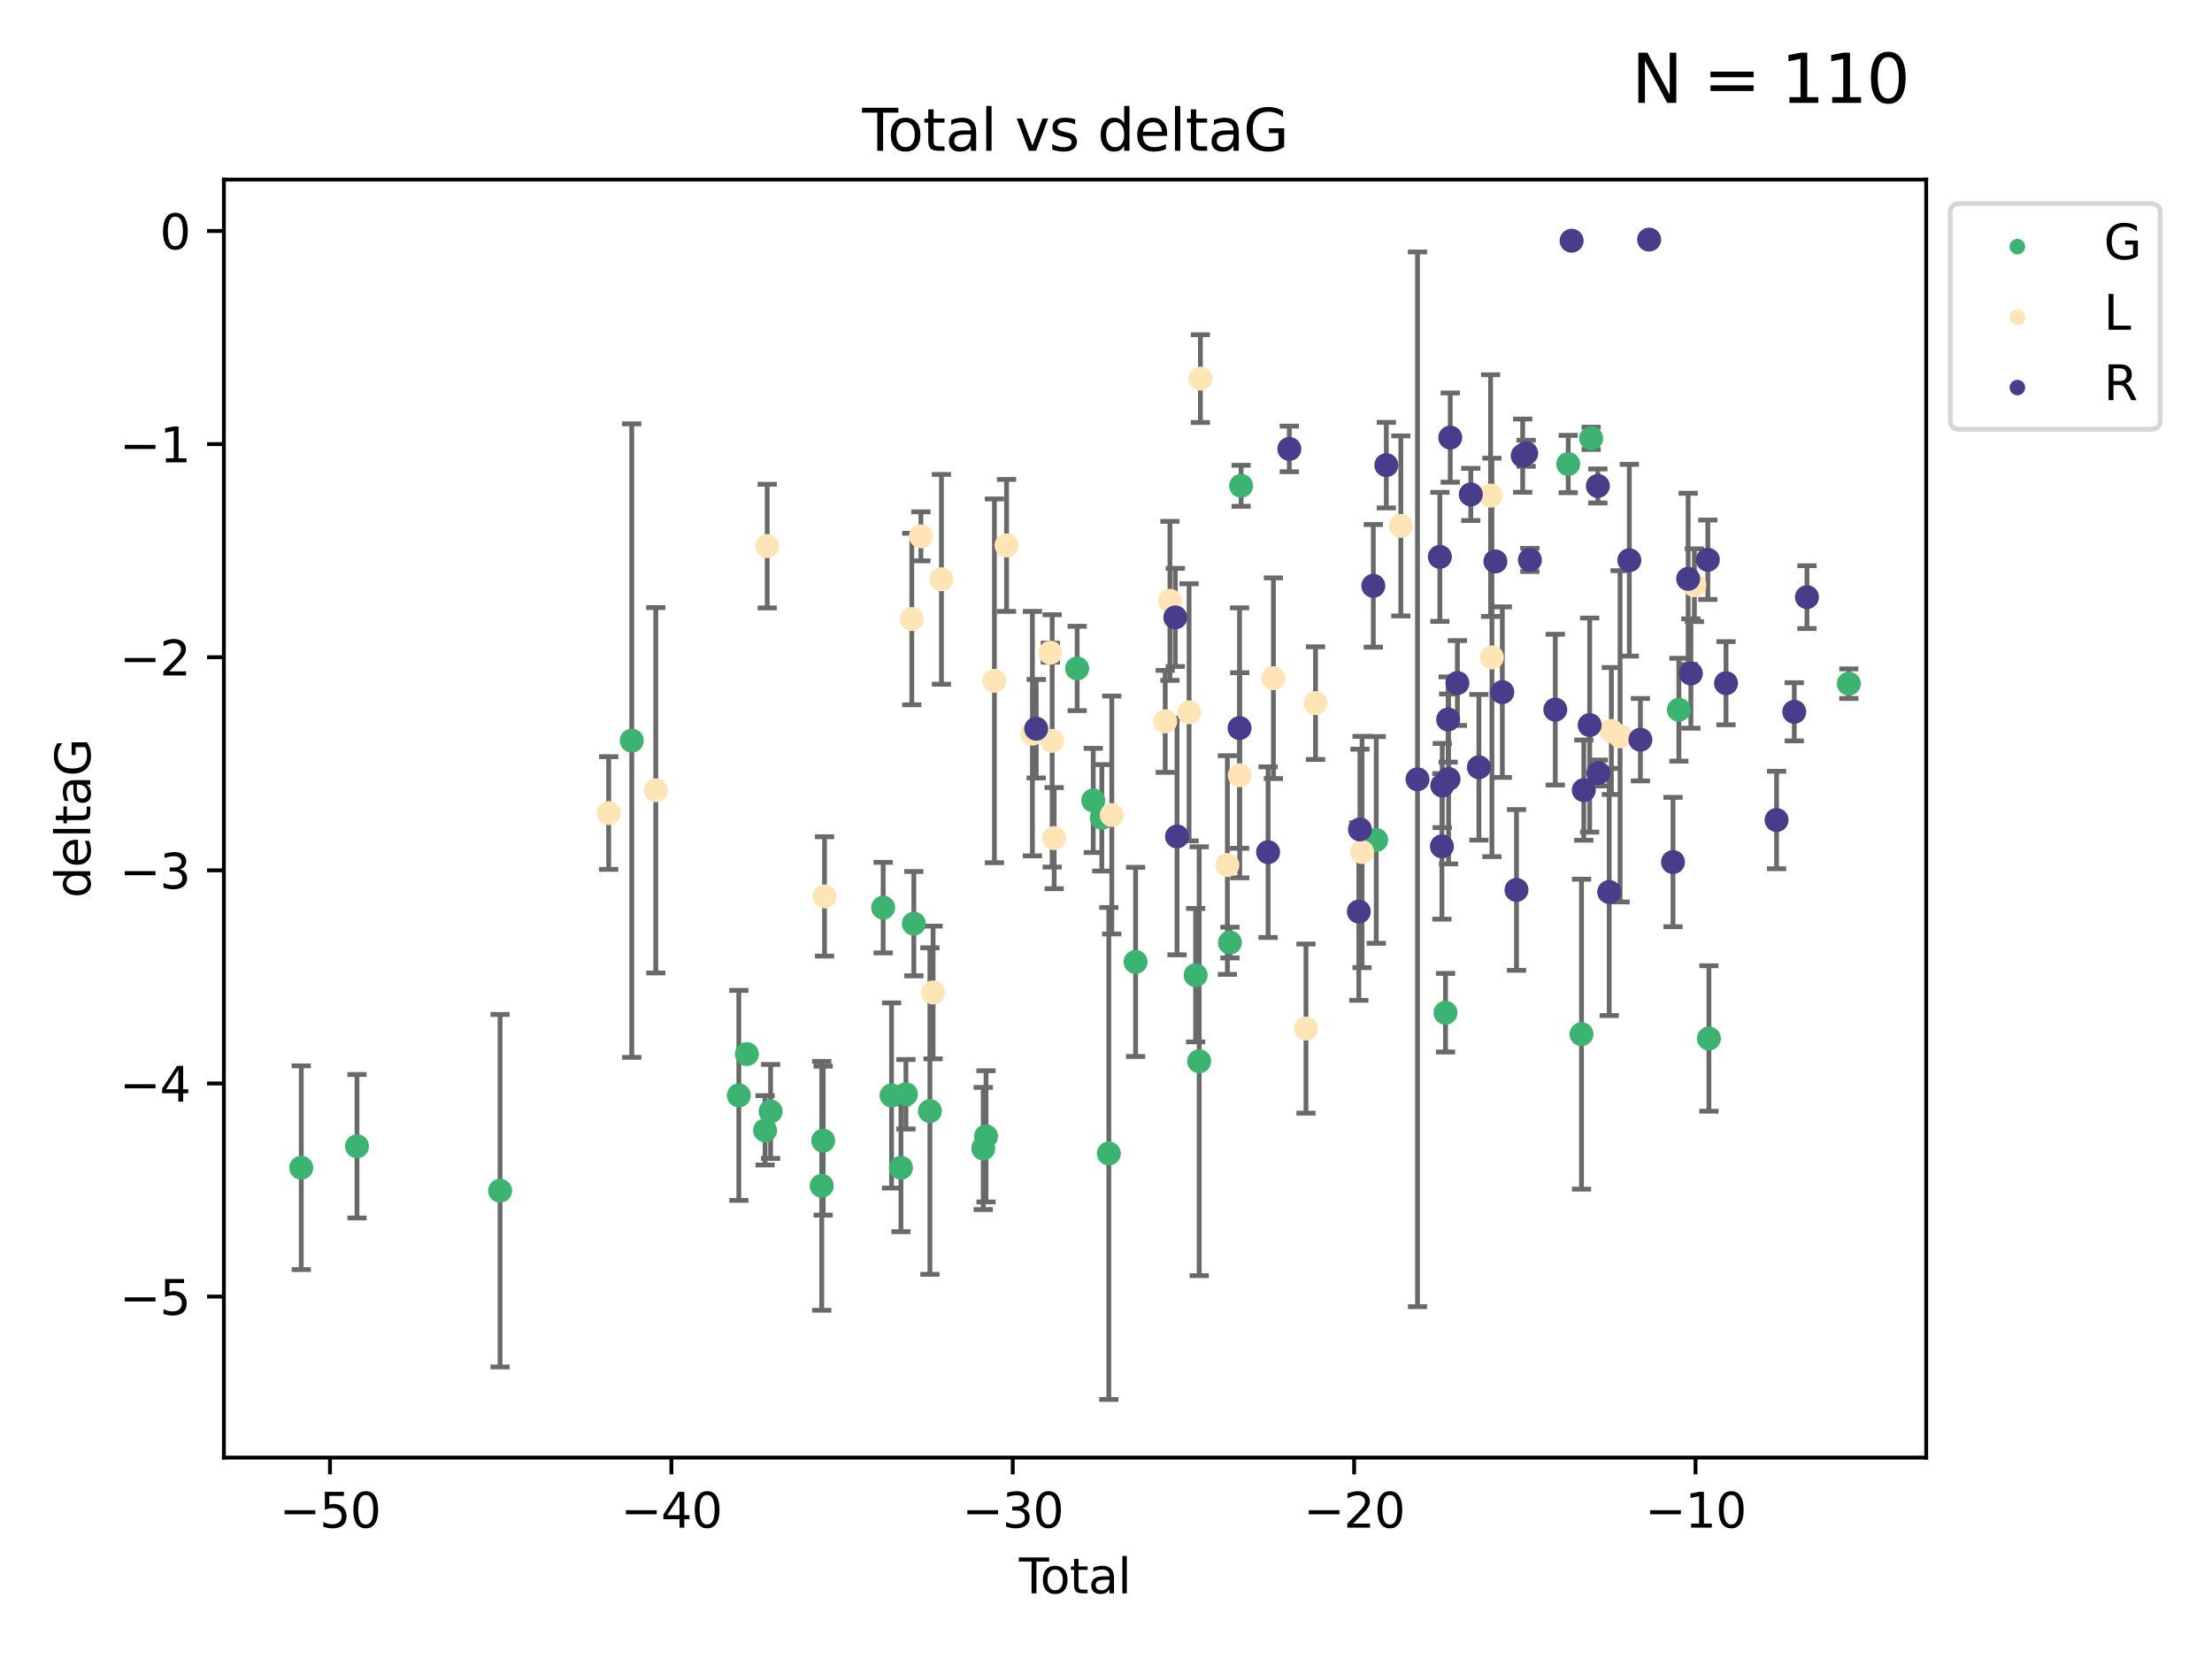 <?xml version="1.0" encoding="utf-8" standalone="no"?>
<!DOCTYPE svg PUBLIC "-//W3C//DTD SVG 1.1//EN"
  "http://www.w3.org/Graphics/SVG/1.1/DTD/svg11.dtd">
<svg xmlns:xlink="http://www.w3.org/1999/xlink" width="460.8pt" height="345.6pt" viewBox="0 0 460.8 345.6" xmlns="http://www.w3.org/2000/svg" version="1.1">
 <defs>
  <style type="text/css">*{stroke-linejoin: round; stroke-linecap: butt}</style>
 </defs>
 <g id="figure_1">
  <g id="patch_1">
   <path d="M 0 345.6 
L 460.8 345.6 
L 460.8 0 
L 0 0 
z
" style="fill: #ffffff"/>
  </g>
  <g id="axes_1">
   <g id="patch_2">
    <path d="M 46.64 303.64 
L 401.26 303.64 
L 401.26 37.411 
L 46.64 37.411 
z
" style="fill: #ffffff"/>
   </g>
   <g id="PathCollection_1">
    <defs>
     <path id="m212d6c7843" d="M 0 1.118 
C 0.297 1.118 0.581 1 0.791 0.791 
C 1 0.581 1.118 0.297 1.118 0 
C 1.118 -0.297 1 -0.581 0.791 -0.791 
C 0.581 -1 0.297 -1.118 0 -1.118 
C -0.297 -1.118 -0.581 -1 -0.791 -0.791 
C -1 -0.581 -1.118 -0.297 -1.118 0 
C -1.118 0.297 -1 0.581 -0.791 0.791 
C -0.581 1 -0.297 1.118 0 1.118 
z
" style="stroke: #3cb371"/>
    </defs>
    <g clip-path="url(#p649194c540)">
     <use xlink:href="#m212d6c7843" x="62.759" y="243.258" style="fill: #3cb371; stroke: #3cb371"/>
     <use xlink:href="#m212d6c7843" x="74.37" y="238.786" style="fill: #3cb371; stroke: #3cb371"/>
     <use xlink:href="#m212d6c7843" x="104.174" y="248.051" style="fill: #3cb371; stroke: #3cb371"/>
     <use xlink:href="#m212d6c7843" x="131.606" y="154.28" style="fill: #3cb371; stroke: #3cb371"/>
     <use xlink:href="#m212d6c7843" x="153.911" y="228.188" style="fill: #3cb371; stroke: #3cb371"/>
     <use xlink:href="#m212d6c7843" x="155.587" y="219.582" style="fill: #3cb371; stroke: #3cb371"/>
     <use xlink:href="#m212d6c7843" x="159.383" y="235.464" style="fill: #3cb371; stroke: #3cb371"/>
     <use xlink:href="#m212d6c7843" x="160.532" y="231.532" style="fill: #3cb371; stroke: #3cb371"/>
     <use xlink:href="#m212d6c7843" x="171.183" y="247.024" style="fill: #3cb371; stroke: #3cb371"/>
     <use xlink:href="#m212d6c7843" x="171.484" y="237.619" style="fill: #3cb371; stroke: #3cb371"/>
     <use xlink:href="#m212d6c7843" x="183.982" y="189.074" style="fill: #3cb371; stroke: #3cb371"/>
     <use xlink:href="#m212d6c7843" x="185.727" y="228.207" style="fill: #3cb371; stroke: #3cb371"/>
     <use xlink:href="#m212d6c7843" x="187.687" y="243.26" style="fill: #3cb371; stroke: #3cb371"/>
     <use xlink:href="#m212d6c7843" x="188.723" y="227.955" style="fill: #3cb371; stroke: #3cb371"/>
     <use xlink:href="#m212d6c7843" x="190.368" y="192.412" style="fill: #3cb371; stroke: #3cb371"/>
     <use xlink:href="#m212d6c7843" x="193.719" y="231.454" style="fill: #3cb371; stroke: #3cb371"/>
     <use xlink:href="#m212d6c7843" x="204.829" y="239.25" style="fill: #3cb371; stroke: #3cb371"/>
     <use xlink:href="#m212d6c7843" x="205.409" y="236.725" style="fill: #3cb371; stroke: #3cb371"/>
     <use xlink:href="#m212d6c7843" x="224.39" y="139.248" style="fill: #3cb371; stroke: #3cb371"/>
     <use xlink:href="#m212d6c7843" x="227.743" y="166.746" style="fill: #3cb371; stroke: #3cb371"/>
     <use xlink:href="#m212d6c7843" x="229.527" y="170.364" style="fill: #3cb371; stroke: #3cb371"/>
     <use xlink:href="#m212d6c7843" x="230.989" y="240.29" style="fill: #3cb371; stroke: #3cb371"/>
     <use xlink:href="#m212d6c7843" x="236.565" y="200.382" style="fill: #3cb371; stroke: #3cb371"/>
     <use xlink:href="#m212d6c7843" x="249.074" y="203.148" style="fill: #3cb371; stroke: #3cb371"/>
     <use xlink:href="#m212d6c7843" x="249.812" y="221.076" style="fill: #3cb371; stroke: #3cb371"/>
     <use xlink:href="#m212d6c7843" x="256.213" y="196.353" style="fill: #3cb371; stroke: #3cb371"/>
     <use xlink:href="#m212d6c7843" x="258.546" y="101.192" style="fill: #3cb371; stroke: #3cb371"/>
     <use xlink:href="#m212d6c7843" x="286.694" y="174.976" style="fill: #3cb371; stroke: #3cb371"/>
     <use xlink:href="#m212d6c7843" x="301.125" y="210.967" style="fill: #3cb371; stroke: #3cb371"/>
     <use xlink:href="#m212d6c7843" x="326.69" y="96.664" style="fill: #3cb371; stroke: #3cb371"/>
     <use xlink:href="#m212d6c7843" x="329.455" y="215.438" style="fill: #3cb371; stroke: #3cb371"/>
     <use xlink:href="#m212d6c7843" x="331.468" y="91.301" style="fill: #3cb371; stroke: #3cb371"/>
     <use xlink:href="#m212d6c7843" x="349.74" y="147.847" style="fill: #3cb371; stroke: #3cb371"/>
     <use xlink:href="#m212d6c7843" x="355.996" y="216.339" style="fill: #3cb371; stroke: #3cb371"/>
     <use xlink:href="#m212d6c7843" x="385.141" y="142.42" style="fill: #3cb371; stroke: #3cb371"/>
    </g>
   </g>
   <g id="PathCollection_2">
    <defs>
     <path id="md96fffba89" d="M 0 1.118 
C 0.297 1.118 0.581 1 0.791 0.791 
C 1 0.581 1.118 0.297 1.118 0 
C 1.118 -0.297 1 -0.581 0.791 -0.791 
C 0.581 -1 0.297 -1.118 0 -1.118 
C -0.297 -1.118 -0.581 -1 -0.791 -0.791 
C -1 -0.581 -1.118 -0.297 -1.118 0 
C -1.118 0.297 -1 0.581 -0.791 0.791 
C -0.581 1 -0.297 1.118 0 1.118 
z
" style="stroke: #ffe4b5"/>
    </defs>
    <g clip-path="url(#p649194c540)">
     <use xlink:href="#md96fffba89" x="126.801" y="169.367" style="fill: #ffe4b5; stroke: #ffe4b5"/>
     <use xlink:href="#md96fffba89" x="136.616" y="164.627" style="fill: #ffe4b5; stroke: #ffe4b5"/>
     <use xlink:href="#md96fffba89" x="159.823" y="113.758" style="fill: #ffe4b5; stroke: #ffe4b5"/>
     <use xlink:href="#md96fffba89" x="171.768" y="186.741" style="fill: #ffe4b5; stroke: #ffe4b5"/>
     <use xlink:href="#md96fffba89" x="189.944" y="128.956" style="fill: #ffe4b5; stroke: #ffe4b5"/>
     <use xlink:href="#md96fffba89" x="191.843" y="111.724" style="fill: #ffe4b5; stroke: #ffe4b5"/>
     <use xlink:href="#md96fffba89" x="194.379" y="206.75" style="fill: #ffe4b5; stroke: #ffe4b5"/>
     <use xlink:href="#md96fffba89" x="196.119" y="120.682" style="fill: #ffe4b5; stroke: #ffe4b5"/>
     <use xlink:href="#md96fffba89" x="207.155" y="141.829" style="fill: #ffe4b5; stroke: #ffe4b5"/>
     <use xlink:href="#md96fffba89" x="209.682" y="113.617" style="fill: #ffe4b5; stroke: #ffe4b5"/>
     <use xlink:href="#md96fffba89" x="215.073" y="152.832" style="fill: #ffe4b5; stroke: #ffe4b5"/>
     <use xlink:href="#md96fffba89" x="218.796" y="135.97" style="fill: #ffe4b5; stroke: #ffe4b5"/>
     <use xlink:href="#md96fffba89" x="219.189" y="154.342" style="fill: #ffe4b5; stroke: #ffe4b5"/>
     <use xlink:href="#md96fffba89" x="219.599" y="174.597" style="fill: #ffe4b5; stroke: #ffe4b5"/>
     <use xlink:href="#md96fffba89" x="231.606" y="169.777" style="fill: #ffe4b5; stroke: #ffe4b5"/>
     <use xlink:href="#md96fffba89" x="242.735" y="150.271" style="fill: #ffe4b5; stroke: #ffe4b5"/>
     <use xlink:href="#md96fffba89" x="243.722" y="125.171" style="fill: #ffe4b5; stroke: #ffe4b5"/>
     <use xlink:href="#md96fffba89" x="247.709" y="148.389" style="fill: #ffe4b5; stroke: #ffe4b5"/>
     <use xlink:href="#md96fffba89" x="250.065" y="78.873" style="fill: #ffe4b5; stroke: #ffe4b5"/>
     <use xlink:href="#md96fffba89" x="255.686" y="180.206" style="fill: #ffe4b5; stroke: #ffe4b5"/>
     <use xlink:href="#md96fffba89" x="258.257" y="161.505" style="fill: #ffe4b5; stroke: #ffe4b5"/>
     <use xlink:href="#md96fffba89" x="265.275" y="141.282" style="fill: #ffe4b5; stroke: #ffe4b5"/>
     <use xlink:href="#md96fffba89" x="272.06" y="214.276" style="fill: #ffe4b5; stroke: #ffe4b5"/>
     <use xlink:href="#md96fffba89" x="274.047" y="146.47" style="fill: #ffe4b5; stroke: #ffe4b5"/>
     <use xlink:href="#md96fffba89" x="283.745" y="177.484" style="fill: #ffe4b5; stroke: #ffe4b5"/>
     <use xlink:href="#md96fffba89" x="291.818" y="109.557" style="fill: #ffe4b5; stroke: #ffe4b5"/>
     <use xlink:href="#md96fffba89" x="310.521" y="103.243" style="fill: #ffe4b5; stroke: #ffe4b5"/>
     <use xlink:href="#md96fffba89" x="310.798" y="136.953" style="fill: #ffe4b5; stroke: #ffe4b5"/>
     <use xlink:href="#md96fffba89" x="335.679" y="152.281" style="fill: #ffe4b5; stroke: #ffe4b5"/>
     <use xlink:href="#md96fffba89" x="337.494" y="153.386" style="fill: #ffe4b5; stroke: #ffe4b5"/>
     <use xlink:href="#md96fffba89" x="352.97" y="121.906" style="fill: #ffe4b5; stroke: #ffe4b5"/>
    </g>
   </g>
   <g id="PathCollection_3">
    <defs>
     <path id="m10203f7f03" d="M 0 1.118 
C 0.297 1.118 0.581 1 0.791 0.791 
C 1 0.581 1.118 0.297 1.118 0 
C 1.118 -0.297 1 -0.581 0.791 -0.791 
C 0.581 -1 0.297 -1.118 0 -1.118 
C -0.297 -1.118 -0.581 -1 -0.791 -0.791 
C -1 -0.581 -1.118 -0.297 -1.118 0 
C -1.118 0.297 -1 0.581 -0.791 0.791 
C -0.581 1 -0.297 1.118 0 1.118 
z
" style="stroke: #483d8b"/>
    </defs>
    <g clip-path="url(#p649194c540)">
     <use xlink:href="#m10203f7f03" x="215.863" y="151.802" style="fill: #483d8b; stroke: #483d8b"/>
     <use xlink:href="#m10203f7f03" x="244.836" y="128.621" style="fill: #483d8b; stroke: #483d8b"/>
     <use xlink:href="#m10203f7f03" x="245.198" y="174.25" style="fill: #483d8b; stroke: #483d8b"/>
     <use xlink:href="#m10203f7f03" x="258.222" y="151.667" style="fill: #483d8b; stroke: #483d8b"/>
     <use xlink:href="#m10203f7f03" x="264.168" y="177.521" style="fill: #483d8b; stroke: #483d8b"/>
     <use xlink:href="#m10203f7f03" x="268.591" y="93.519" style="fill: #483d8b; stroke: #483d8b"/>
     <use xlink:href="#m10203f7f03" x="283.068" y="189.894" style="fill: #483d8b; stroke: #483d8b"/>
     <use xlink:href="#m10203f7f03" x="283.307" y="172.786" style="fill: #483d8b; stroke: #483d8b"/>
     <use xlink:href="#m10203f7f03" x="286.086" y="122.039" style="fill: #483d8b; stroke: #483d8b"/>
     <use xlink:href="#m10203f7f03" x="288.794" y="96.897" style="fill: #483d8b; stroke: #483d8b"/>
     <use xlink:href="#m10203f7f03" x="295.289" y="162.345" style="fill: #483d8b; stroke: #483d8b"/>
     <use xlink:href="#m10203f7f03" x="299.951" y="116.001" style="fill: #483d8b; stroke: #483d8b"/>
     <use xlink:href="#m10203f7f03" x="300.376" y="176.311" style="fill: #483d8b; stroke: #483d8b"/>
     <use xlink:href="#m10203f7f03" x="300.446" y="163.638" style="fill: #483d8b; stroke: #483d8b"/>
     <use xlink:href="#m10203f7f03" x="301.673" y="149.883" style="fill: #483d8b; stroke: #483d8b"/>
     <use xlink:href="#m10203f7f03" x="301.762" y="162.272" style="fill: #483d8b; stroke: #483d8b"/>
     <use xlink:href="#m10203f7f03" x="302.113" y="91.157" style="fill: #483d8b; stroke: #483d8b"/>
     <use xlink:href="#m10203f7f03" x="303.604" y="142.287" style="fill: #483d8b; stroke: #483d8b"/>
     <use xlink:href="#m10203f7f03" x="306.393" y="103.001" style="fill: #483d8b; stroke: #483d8b"/>
     <use xlink:href="#m10203f7f03" x="308.083" y="159.842" style="fill: #483d8b; stroke: #483d8b"/>
     <use xlink:href="#m10203f7f03" x="311.517" y="116.952" style="fill: #483d8b; stroke: #483d8b"/>
     <use xlink:href="#m10203f7f03" x="312.958" y="144.184" style="fill: #483d8b; stroke: #483d8b"/>
     <use xlink:href="#m10203f7f03" x="315.915" y="185.389" style="fill: #483d8b; stroke: #483d8b"/>
     <use xlink:href="#m10203f7f03" x="317.206" y="94.916" style="fill: #483d8b; stroke: #483d8b"/>
     <use xlink:href="#m10203f7f03" x="317.929" y="94.424" style="fill: #483d8b; stroke: #483d8b"/>
     <use xlink:href="#m10203f7f03" x="318.705" y="116.652" style="fill: #483d8b; stroke: #483d8b"/>
     <use xlink:href="#m10203f7f03" x="323.996" y="147.827" style="fill: #483d8b; stroke: #483d8b"/>
     <use xlink:href="#m10203f7f03" x="327.393" y="50.147" style="fill: #483d8b; stroke: #483d8b"/>
     <use xlink:href="#m10203f7f03" x="329.935" y="164.597" style="fill: #483d8b; stroke: #483d8b"/>
     <use xlink:href="#m10203f7f03" x="331.155" y="151.048" style="fill: #483d8b; stroke: #483d8b"/>
     <use xlink:href="#m10203f7f03" x="332.859" y="101.232" style="fill: #483d8b; stroke: #483d8b"/>
     <use xlink:href="#m10203f7f03" x="332.958" y="161.033" style="fill: #483d8b; stroke: #483d8b"/>
     <use xlink:href="#m10203f7f03" x="335.23" y="185.823" style="fill: #483d8b; stroke: #483d8b"/>
     <use xlink:href="#m10203f7f03" x="339.419" y="116.706" style="fill: #483d8b; stroke: #483d8b"/>
     <use xlink:href="#m10203f7f03" x="341.725" y="154.09" style="fill: #483d8b; stroke: #483d8b"/>
     <use xlink:href="#m10203f7f03" x="343.545" y="49.913" style="fill: #483d8b; stroke: #483d8b"/>
     <use xlink:href="#m10203f7f03" x="348.518" y="179.579" style="fill: #483d8b; stroke: #483d8b"/>
     <use xlink:href="#m10203f7f03" x="351.672" y="120.587" style="fill: #483d8b; stroke: #483d8b"/>
     <use xlink:href="#m10203f7f03" x="352.239" y="140.299" style="fill: #483d8b; stroke: #483d8b"/>
     <use xlink:href="#m10203f7f03" x="355.776" y="116.611" style="fill: #483d8b; stroke: #483d8b"/>
     <use xlink:href="#m10203f7f03" x="359.562" y="142.323" style="fill: #483d8b; stroke: #483d8b"/>
     <use xlink:href="#m10203f7f03" x="370.091" y="170.823" style="fill: #483d8b; stroke: #483d8b"/>
     <use xlink:href="#m10203f7f03" x="373.779" y="148.279" style="fill: #483d8b; stroke: #483d8b"/>
     <use xlink:href="#m10203f7f03" x="376.424" y="124.394" style="fill: #483d8b; stroke: #483d8b"/>
    </g>
   </g>
   <g id="matplotlib.axis_1">
    <g id="xtick_1">
     <g id="line2d_1">
      <defs>
       <path id="m94c4f3682c" d="M 0 0 
L 0 3.5 
" style="stroke: #000000; stroke-width: 0.8"/>
      </defs>
      <g>
       <use xlink:href="#m94c4f3682c" x="68.744" y="303.64" style="stroke: #000000; stroke-width: 0.8"/>
      </g>
     </g>
     <g id="text_1">
      <!-- −50 -->
      <g transform="translate(58.192 318.238) scale(0.1 -0.1)">
       <defs>
        <path id="DejaVuSans-2212" d="M 678 2272 
L 4684 2272 
L 4684 1741 
L 678 1741 
L 678 2272 
z
" transform="scale(0.016)"/>
        <path id="DejaVuSans-35" d="M 691 4666 
L 3169 4666 
L 3169 4134 
L 1269 4134 
L 1269 2991 
Q 1406 3038 1543 3061 
Q 1681 3084 1819 3084 
Q 2600 3084 3056 2656 
Q 3513 2228 3513 1497 
Q 3513 744 3044 326 
Q 2575 -91 1722 -91 
Q 1428 -91 1123 -41 
Q 819 9 494 109 
L 494 744 
Q 775 591 1075 516 
Q 1375 441 1709 441 
Q 2250 441 2565 725 
Q 2881 1009 2881 1497 
Q 2881 1984 2565 2268 
Q 2250 2553 1709 2553 
Q 1456 2553 1204 2497 
Q 953 2441 691 2322 
L 691 4666 
z
" transform="scale(0.016)"/>
        <path id="DejaVuSans-30" d="M 2034 4250 
Q 1547 4250 1301 3770 
Q 1056 3291 1056 2328 
Q 1056 1369 1301 889 
Q 1547 409 2034 409 
Q 2525 409 2770 889 
Q 3016 1369 3016 2328 
Q 3016 3291 2770 3770 
Q 2525 4250 2034 4250 
z
M 2034 4750 
Q 2819 4750 3233 4129 
Q 3647 3509 3647 2328 
Q 3647 1150 3233 529 
Q 2819 -91 2034 -91 
Q 1250 -91 836 529 
Q 422 1150 422 2328 
Q 422 3509 836 4129 
Q 1250 4750 2034 4750 
z
" transform="scale(0.016)"/>
       </defs>
       <use xlink:href="#DejaVuSans-2212"/>
       <use xlink:href="#DejaVuSans-35" x="83.789"/>
       <use xlink:href="#DejaVuSans-30" x="147.412"/>
      </g>
     </g>
    </g>
    <g id="xtick_2">
     <g id="line2d_2">
      <g>
       <use xlink:href="#m94c4f3682c" x="139.86" y="303.64" style="stroke: #000000; stroke-width: 0.8"/>
      </g>
     </g>
     <g id="text_2">
      <!-- −40 -->
      <g transform="translate(129.308 318.238) scale(0.1 -0.1)">
       <defs>
        <path id="DejaVuSans-34" d="M 2419 4116 
L 825 1625 
L 2419 1625 
L 2419 4116 
z
M 2253 4666 
L 3047 4666 
L 3047 1625 
L 3713 1625 
L 3713 1100 
L 3047 1100 
L 3047 0 
L 2419 0 
L 2419 1100 
L 313 1100 
L 313 1709 
L 2253 4666 
z
" transform="scale(0.016)"/>
       </defs>
       <use xlink:href="#DejaVuSans-2212"/>
       <use xlink:href="#DejaVuSans-34" x="83.789"/>
       <use xlink:href="#DejaVuSans-30" x="147.412"/>
      </g>
     </g>
    </g>
    <g id="xtick_3">
     <g id="line2d_3">
      <g>
       <use xlink:href="#m94c4f3682c" x="210.976" y="303.64" style="stroke: #000000; stroke-width: 0.8"/>
      </g>
     </g>
     <g id="text_3">
      <!-- −30 -->
      <g transform="translate(200.424 318.238) scale(0.1 -0.1)">
       <defs>
        <path id="DejaVuSans-33" d="M 2597 2516 
Q 3050 2419 3304 2112 
Q 3559 1806 3559 1356 
Q 3559 666 3084 287 
Q 2609 -91 1734 -91 
Q 1441 -91 1130 -33 
Q 819 25 488 141 
L 488 750 
Q 750 597 1062 519 
Q 1375 441 1716 441 
Q 2309 441 2620 675 
Q 2931 909 2931 1356 
Q 2931 1769 2642 2001 
Q 2353 2234 1838 2234 
L 1294 2234 
L 1294 2753 
L 1863 2753 
Q 2328 2753 2575 2939 
Q 2822 3125 2822 3475 
Q 2822 3834 2567 4026 
Q 2313 4219 1838 4219 
Q 1578 4219 1281 4162 
Q 984 4106 628 3988 
L 628 4550 
Q 988 4650 1302 4700 
Q 1616 4750 1894 4750 
Q 2613 4750 3031 4423 
Q 3450 4097 3450 3541 
Q 3450 3153 3228 2886 
Q 3006 2619 2597 2516 
z
" transform="scale(0.016)"/>
       </defs>
       <use xlink:href="#DejaVuSans-2212"/>
       <use xlink:href="#DejaVuSans-33" x="83.789"/>
       <use xlink:href="#DejaVuSans-30" x="147.412"/>
      </g>
     </g>
    </g>
    <g id="xtick_4">
     <g id="line2d_4">
      <g>
       <use xlink:href="#m94c4f3682c" x="282.092" y="303.64" style="stroke: #000000; stroke-width: 0.8"/>
      </g>
     </g>
     <g id="text_4">
      <!-- −20 -->
      <g transform="translate(271.54 318.238) scale(0.1 -0.1)">
       <defs>
        <path id="DejaVuSans-32" d="M 1228 531 
L 3431 531 
L 3431 0 
L 469 0 
L 469 531 
Q 828 903 1448 1529 
Q 2069 2156 2228 2338 
Q 2531 2678 2651 2914 
Q 2772 3150 2772 3378 
Q 2772 3750 2511 3984 
Q 2250 4219 1831 4219 
Q 1534 4219 1204 4116 
Q 875 4013 500 3803 
L 500 4441 
Q 881 4594 1212 4672 
Q 1544 4750 1819 4750 
Q 2544 4750 2975 4387 
Q 3406 4025 3406 3419 
Q 3406 3131 3298 2873 
Q 3191 2616 2906 2266 
Q 2828 2175 2409 1742 
Q 1991 1309 1228 531 
z
" transform="scale(0.016)"/>
       </defs>
       <use xlink:href="#DejaVuSans-2212"/>
       <use xlink:href="#DejaVuSans-32" x="83.789"/>
       <use xlink:href="#DejaVuSans-30" x="147.412"/>
      </g>
     </g>
    </g>
    <g id="xtick_5">
     <g id="line2d_5">
      <g>
       <use xlink:href="#m94c4f3682c" x="353.209" y="303.64" style="stroke: #000000; stroke-width: 0.8"/>
      </g>
     </g>
     <g id="text_5">
      <!-- −10 -->
      <g transform="translate(342.656 318.238) scale(0.1 -0.1)">
       <defs>
        <path id="DejaVuSans-31" d="M 794 531 
L 1825 531 
L 1825 4091 
L 703 3866 
L 703 4441 
L 1819 4666 
L 2450 4666 
L 2450 531 
L 3481 531 
L 3481 0 
L 794 0 
L 794 531 
z
" transform="scale(0.016)"/>
       </defs>
       <use xlink:href="#DejaVuSans-2212"/>
       <use xlink:href="#DejaVuSans-31" x="83.789"/>
       <use xlink:href="#DejaVuSans-30" x="147.412"/>
      </g>
     </g>
    </g>
    <g id="text_6">
     <!-- Total -->
     <g transform="translate(212.273 331.917) scale(0.1 -0.1)">
      <defs>
       <path id="DejaVuSans-54" d="M -19 4666 
L 3928 4666 
L 3928 4134 
L 2272 4134 
L 2272 0 
L 1638 0 
L 1638 4134 
L -19 4134 
L -19 4666 
z
" transform="scale(0.016)"/>
       <path id="DejaVuSans-6f" d="M 1959 3097 
Q 1497 3097 1228 2736 
Q 959 2375 959 1747 
Q 959 1119 1226 758 
Q 1494 397 1959 397 
Q 2419 397 2687 759 
Q 2956 1122 2956 1747 
Q 2956 2369 2687 2733 
Q 2419 3097 1959 3097 
z
M 1959 3584 
Q 2709 3584 3137 3096 
Q 3566 2609 3566 1747 
Q 3566 888 3137 398 
Q 2709 -91 1959 -91 
Q 1206 -91 779 398 
Q 353 888 353 1747 
Q 353 2609 779 3096 
Q 1206 3584 1959 3584 
z
" transform="scale(0.016)"/>
       <path id="DejaVuSans-74" d="M 1172 4494 
L 1172 3500 
L 2356 3500 
L 2356 3053 
L 1172 3053 
L 1172 1153 
Q 1172 725 1289 603 
Q 1406 481 1766 481 
L 2356 481 
L 2356 0 
L 1766 0 
Q 1100 0 847 248 
Q 594 497 594 1153 
L 594 3053 
L 172 3053 
L 172 3500 
L 594 3500 
L 594 4494 
L 1172 4494 
z
" transform="scale(0.016)"/>
       <path id="DejaVuSans-61" d="M 2194 1759 
Q 1497 1759 1228 1600 
Q 959 1441 959 1056 
Q 959 750 1161 570 
Q 1363 391 1709 391 
Q 2188 391 2477 730 
Q 2766 1069 2766 1631 
L 2766 1759 
L 2194 1759 
z
M 3341 1997 
L 3341 0 
L 2766 0 
L 2766 531 
Q 2569 213 2275 61 
Q 1981 -91 1556 -91 
Q 1019 -91 701 211 
Q 384 513 384 1019 
Q 384 1609 779 1909 
Q 1175 2209 1959 2209 
L 2766 2209 
L 2766 2266 
Q 2766 2663 2505 2880 
Q 2244 3097 1772 3097 
Q 1472 3097 1187 3025 
Q 903 2953 641 2809 
L 641 3341 
Q 956 3463 1253 3523 
Q 1550 3584 1831 3584 
Q 2591 3584 2966 3190 
Q 3341 2797 3341 1997 
z
" transform="scale(0.016)"/>
       <path id="DejaVuSans-6c" d="M 603 4863 
L 1178 4863 
L 1178 0 
L 603 0 
L 603 4863 
z
" transform="scale(0.016)"/>
      </defs>
      <use xlink:href="#DejaVuSans-54"/>
      <use xlink:href="#DejaVuSans-6f" x="44.084"/>
      <use xlink:href="#DejaVuSans-74" x="105.266"/>
      <use xlink:href="#DejaVuSans-61" x="144.475"/>
      <use xlink:href="#DejaVuSans-6c" x="205.754"/>
     </g>
    </g>
   </g>
   <g id="matplotlib.axis_2">
    <g id="ytick_1">
     <g id="line2d_6">
      <defs>
       <path id="m491df318ab" d="M 0 0 
L -3.5 0 
" style="stroke: #000000; stroke-width: 0.8"/>
      </defs>
      <g>
       <use xlink:href="#m491df318ab" x="46.64" y="270.103" style="stroke: #000000; stroke-width: 0.8"/>
      </g>
     </g>
     <g id="text_7">
      <!-- −5 -->
      <g transform="translate(24.898 273.902) scale(0.1 -0.1)">
       <use xlink:href="#DejaVuSans-2212"/>
       <use xlink:href="#DejaVuSans-35" x="83.789"/>
      </g>
     </g>
    </g>
    <g id="ytick_2">
     <g id="line2d_7">
      <g>
       <use xlink:href="#m491df318ab" x="46.64" y="225.706" style="stroke: #000000; stroke-width: 0.8"/>
      </g>
     </g>
     <g id="text_8">
      <!-- −4 -->
      <g transform="translate(24.898 229.505) scale(0.1 -0.1)">
       <use xlink:href="#DejaVuSans-2212"/>
       <use xlink:href="#DejaVuSans-34" x="83.789"/>
      </g>
     </g>
    </g>
    <g id="ytick_3">
     <g id="line2d_8">
      <g>
       <use xlink:href="#m491df318ab" x="46.64" y="181.309" style="stroke: #000000; stroke-width: 0.8"/>
      </g>
     </g>
     <g id="text_9">
      <!-- −3 -->
      <g transform="translate(24.898 185.109) scale(0.1 -0.1)">
       <use xlink:href="#DejaVuSans-2212"/>
       <use xlink:href="#DejaVuSans-33" x="83.789"/>
      </g>
     </g>
    </g>
    <g id="ytick_4">
     <g id="line2d_9">
      <g>
       <use xlink:href="#m491df318ab" x="46.64" y="136.913" style="stroke: #000000; stroke-width: 0.8"/>
      </g>
     </g>
     <g id="text_10">
      <!-- −2 -->
      <g transform="translate(24.898 140.712) scale(0.1 -0.1)">
       <use xlink:href="#DejaVuSans-2212"/>
       <use xlink:href="#DejaVuSans-32" x="83.789"/>
      </g>
     </g>
    </g>
    <g id="ytick_5">
     <g id="line2d_10">
      <g>
       <use xlink:href="#m491df318ab" x="46.64" y="92.516" style="stroke: #000000; stroke-width: 0.8"/>
      </g>
     </g>
     <g id="text_11">
      <!-- −1 -->
      <g transform="translate(24.898 96.315) scale(0.1 -0.1)">
       <use xlink:href="#DejaVuSans-2212"/>
       <use xlink:href="#DejaVuSans-31" x="83.789"/>
      </g>
     </g>
    </g>
    <g id="ytick_6">
     <g id="line2d_11">
      <g>
       <use xlink:href="#m491df318ab" x="46.64" y="48.119" style="stroke: #000000; stroke-width: 0.8"/>
      </g>
     </g>
     <g id="text_12">
      <!-- 0 -->
      <g transform="translate(33.278 51.919) scale(0.1 -0.1)">
       <use xlink:href="#DejaVuSans-30"/>
      </g>
     </g>
    </g>
    <g id="text_13">
     <!-- deltaG -->
     <g transform="translate(18.818 187.064) rotate(-90) scale(0.1 -0.1)">
      <defs>
       <path id="DejaVuSans-64" d="M 2906 2969 
L 2906 4863 
L 3481 4863 
L 3481 0 
L 2906 0 
L 2906 525 
Q 2725 213 2448 61 
Q 2172 -91 1784 -91 
Q 1150 -91 751 415 
Q 353 922 353 1747 
Q 353 2572 751 3078 
Q 1150 3584 1784 3584 
Q 2172 3584 2448 3432 
Q 2725 3281 2906 2969 
z
M 947 1747 
Q 947 1113 1208 752 
Q 1469 391 1925 391 
Q 2381 391 2643 752 
Q 2906 1113 2906 1747 
Q 2906 2381 2643 2742 
Q 2381 3103 1925 3103 
Q 1469 3103 1208 2742 
Q 947 2381 947 1747 
z
" transform="scale(0.016)"/>
       <path id="DejaVuSans-65" d="M 3597 1894 
L 3597 1613 
L 953 1613 
Q 991 1019 1311 708 
Q 1631 397 2203 397 
Q 2534 397 2845 478 
Q 3156 559 3463 722 
L 3463 178 
Q 3153 47 2828 -22 
Q 2503 -91 2169 -91 
Q 1331 -91 842 396 
Q 353 884 353 1716 
Q 353 2575 817 3079 
Q 1281 3584 2069 3584 
Q 2775 3584 3186 3129 
Q 3597 2675 3597 1894 
z
M 3022 2063 
Q 3016 2534 2758 2815 
Q 2500 3097 2075 3097 
Q 1594 3097 1305 2825 
Q 1016 2553 972 2059 
L 3022 2063 
z
" transform="scale(0.016)"/>
       <path id="DejaVuSans-47" d="M 3809 666 
L 3809 1919 
L 2778 1919 
L 2778 2438 
L 4434 2438 
L 4434 434 
Q 4069 175 3628 42 
Q 3188 -91 2688 -91 
Q 1594 -91 976 548 
Q 359 1188 359 2328 
Q 359 3472 976 4111 
Q 1594 4750 2688 4750 
Q 3144 4750 3555 4637 
Q 3966 4525 4313 4306 
L 4313 3634 
Q 3963 3931 3569 4081 
Q 3175 4231 2741 4231 
Q 1884 4231 1454 3753 
Q 1025 3275 1025 2328 
Q 1025 1384 1454 906 
Q 1884 428 2741 428 
Q 3075 428 3337 486 
Q 3600 544 3809 666 
z
" transform="scale(0.016)"/>
      </defs>
      <use xlink:href="#DejaVuSans-64"/>
      <use xlink:href="#DejaVuSans-65" x="63.477"/>
      <use xlink:href="#DejaVuSans-6c" x="125"/>
      <use xlink:href="#DejaVuSans-74" x="152.783"/>
      <use xlink:href="#DejaVuSans-61" x="191.992"/>
      <use xlink:href="#DejaVuSans-47" x="253.271"/>
     </g>
    </g>
   </g>
   <g id="LineCollection_1">
    <path d="M 62.759 264.475 
L 62.759 222.041 
" clip-path="url(#p649194c540)" style="fill: none; stroke: #696969"/>
    <path d="M 74.37 253.731 
L 74.37 223.84 
" clip-path="url(#p649194c540)" style="fill: none; stroke: #696969"/>
    <path d="M 104.174 284.772 
L 104.174 211.329 
" clip-path="url(#p649194c540)" style="fill: none; stroke: #696969"/>
    <path d="M 131.606 220.269 
L 131.606 88.291 
" clip-path="url(#p649194c540)" style="fill: none; stroke: #696969"/>
    <path d="M 153.911 250.063 
L 153.911 206.314 
" clip-path="url(#p649194c540)" style="fill: none; stroke: #696969"/>
    <path d="M 155.587 220.309 
L 155.587 218.856 
" clip-path="url(#p649194c540)" style="fill: none; stroke: #696969"/>
    <path d="M 159.383 242.685 
L 159.383 228.243 
" clip-path="url(#p649194c540)" style="fill: none; stroke: #696969"/>
    <path d="M 160.532 241.325 
L 160.532 221.74 
" clip-path="url(#p649194c540)" style="fill: none; stroke: #696969"/>
    <path d="M 171.183 272.944 
L 171.183 221.104 
" clip-path="url(#p649194c540)" style="fill: none; stroke: #696969"/>
    <path d="M 171.484 253.131 
L 171.484 222.106 
" clip-path="url(#p649194c540)" style="fill: none; stroke: #696969"/>
    <path d="M 183.982 198.509 
L 183.982 179.638 
" clip-path="url(#p649194c540)" style="fill: none; stroke: #696969"/>
    <path d="M 185.727 247.502 
L 185.727 208.912 
" clip-path="url(#p649194c540)" style="fill: none; stroke: #696969"/>
    <path d="M 187.687 256.576 
L 187.687 229.944 
" clip-path="url(#p649194c540)" style="fill: none; stroke: #696969"/>
    <path d="M 188.723 235.194 
L 188.723 220.715 
" clip-path="url(#p649194c540)" style="fill: none; stroke: #696969"/>
    <path d="M 190.368 203.279 
L 190.368 181.545 
" clip-path="url(#p649194c540)" style="fill: none; stroke: #696969"/>
    <path d="M 193.719 265.466 
L 193.719 197.442 
" clip-path="url(#p649194c540)" style="fill: none; stroke: #696969"/>
    <path d="M 204.829 251.974 
L 204.829 226.526 
" clip-path="url(#p649194c540)" style="fill: none; stroke: #696969"/>
    <path d="M 205.409 250.389 
L 205.409 223.062 
" clip-path="url(#p649194c540)" style="fill: none; stroke: #696969"/>
    <path d="M 224.39 148.033 
L 224.39 130.462 
" clip-path="url(#p649194c540)" style="fill: none; stroke: #696969"/>
    <path d="M 227.743 177.593 
L 227.743 155.899 
" clip-path="url(#p649194c540)" style="fill: none; stroke: #696969"/>
    <path d="M 229.527 181.45 
L 229.527 159.279 
" clip-path="url(#p649194c540)" style="fill: none; stroke: #696969"/>
    <path d="M 230.989 291.539 
L 230.989 189.042 
" clip-path="url(#p649194c540)" style="fill: none; stroke: #696969"/>
    <path d="M 236.565 220.089 
L 236.565 180.675 
" clip-path="url(#p649194c540)" style="fill: none; stroke: #696969"/>
    <path d="M 249.074 217.048 
L 249.074 189.247 
" clip-path="url(#p649194c540)" style="fill: none; stroke: #696969"/>
    <path d="M 249.812 265.748 
L 249.812 176.405 
" clip-path="url(#p649194c540)" style="fill: none; stroke: #696969"/>
    <path d="M 256.213 199.562 
L 256.213 193.145 
" clip-path="url(#p649194c540)" style="fill: none; stroke: #696969"/>
    <path d="M 258.546 105.466 
L 258.546 96.918 
" clip-path="url(#p649194c540)" style="fill: none; stroke: #696969"/>
    <path d="M 286.694 196.509 
L 286.694 153.442 
" clip-path="url(#p649194c540)" style="fill: none; stroke: #696969"/>
    <path d="M 301.125 219.156 
L 301.125 202.778 
" clip-path="url(#p649194c540)" style="fill: none; stroke: #696969"/>
    <path d="M 326.69 102.629 
L 326.69 90.699 
" clip-path="url(#p649194c540)" style="fill: none; stroke: #696969"/>
    <path d="M 329.455 247.721 
L 329.455 183.154 
" clip-path="url(#p649194c540)" style="fill: none; stroke: #696969"/>
    <path d="M 331.468 93.621 
L 331.468 88.98 
" clip-path="url(#p649194c540)" style="fill: none; stroke: #696969"/>
    <path d="M 349.74 158.558 
L 349.74 137.137 
" clip-path="url(#p649194c540)" style="fill: none; stroke: #696969"/>
    <path d="M 355.996 231.491 
L 355.996 201.186 
" clip-path="url(#p649194c540)" style="fill: none; stroke: #696969"/>
    <path d="M 385.141 145.503 
L 385.141 139.336 
" clip-path="url(#p649194c540)" style="fill: none; stroke: #696969"/>
   </g>
   <g id="line2d_12">
    <defs>
     <path id="m4750d79f1f" d="M 2 0 
L -2 -0 
" style="stroke: #696969"/>
    </defs>
    <g clip-path="url(#p649194c540)">
     <use xlink:href="#m4750d79f1f" x="62.759" y="264.475" style="fill: #696969; stroke: #696969"/>
     <use xlink:href="#m4750d79f1f" x="74.37" y="253.731" style="fill: #696969; stroke: #696969"/>
     <use xlink:href="#m4750d79f1f" x="104.174" y="284.772" style="fill: #696969; stroke: #696969"/>
     <use xlink:href="#m4750d79f1f" x="131.606" y="220.269" style="fill: #696969; stroke: #696969"/>
     <use xlink:href="#m4750d79f1f" x="153.911" y="250.063" style="fill: #696969; stroke: #696969"/>
     <use xlink:href="#m4750d79f1f" x="155.587" y="220.309" style="fill: #696969; stroke: #696969"/>
     <use xlink:href="#m4750d79f1f" x="159.383" y="242.685" style="fill: #696969; stroke: #696969"/>
     <use xlink:href="#m4750d79f1f" x="160.532" y="241.325" style="fill: #696969; stroke: #696969"/>
     <use xlink:href="#m4750d79f1f" x="171.183" y="272.944" style="fill: #696969; stroke: #696969"/>
     <use xlink:href="#m4750d79f1f" x="171.484" y="253.131" style="fill: #696969; stroke: #696969"/>
     <use xlink:href="#m4750d79f1f" x="183.982" y="198.509" style="fill: #696969; stroke: #696969"/>
     <use xlink:href="#m4750d79f1f" x="185.727" y="247.502" style="fill: #696969; stroke: #696969"/>
     <use xlink:href="#m4750d79f1f" x="187.687" y="256.576" style="fill: #696969; stroke: #696969"/>
     <use xlink:href="#m4750d79f1f" x="188.723" y="235.194" style="fill: #696969; stroke: #696969"/>
     <use xlink:href="#m4750d79f1f" x="190.368" y="203.279" style="fill: #696969; stroke: #696969"/>
     <use xlink:href="#m4750d79f1f" x="193.719" y="265.466" style="fill: #696969; stroke: #696969"/>
     <use xlink:href="#m4750d79f1f" x="204.829" y="251.974" style="fill: #696969; stroke: #696969"/>
     <use xlink:href="#m4750d79f1f" x="205.409" y="250.389" style="fill: #696969; stroke: #696969"/>
     <use xlink:href="#m4750d79f1f" x="224.39" y="148.033" style="fill: #696969; stroke: #696969"/>
     <use xlink:href="#m4750d79f1f" x="227.743" y="177.593" style="fill: #696969; stroke: #696969"/>
     <use xlink:href="#m4750d79f1f" x="229.527" y="181.45" style="fill: #696969; stroke: #696969"/>
     <use xlink:href="#m4750d79f1f" x="230.989" y="291.539" style="fill: #696969; stroke: #696969"/>
     <use xlink:href="#m4750d79f1f" x="236.565" y="220.089" style="fill: #696969; stroke: #696969"/>
     <use xlink:href="#m4750d79f1f" x="249.074" y="217.048" style="fill: #696969; stroke: #696969"/>
     <use xlink:href="#m4750d79f1f" x="249.812" y="265.748" style="fill: #696969; stroke: #696969"/>
     <use xlink:href="#m4750d79f1f" x="256.213" y="199.562" style="fill: #696969; stroke: #696969"/>
     <use xlink:href="#m4750d79f1f" x="258.546" y="105.466" style="fill: #696969; stroke: #696969"/>
     <use xlink:href="#m4750d79f1f" x="286.694" y="196.509" style="fill: #696969; stroke: #696969"/>
     <use xlink:href="#m4750d79f1f" x="301.125" y="219.156" style="fill: #696969; stroke: #696969"/>
     <use xlink:href="#m4750d79f1f" x="326.69" y="102.629" style="fill: #696969; stroke: #696969"/>
     <use xlink:href="#m4750d79f1f" x="329.455" y="247.721" style="fill: #696969; stroke: #696969"/>
     <use xlink:href="#m4750d79f1f" x="331.468" y="93.621" style="fill: #696969; stroke: #696969"/>
     <use xlink:href="#m4750d79f1f" x="349.74" y="158.558" style="fill: #696969; stroke: #696969"/>
     <use xlink:href="#m4750d79f1f" x="355.996" y="231.491" style="fill: #696969; stroke: #696969"/>
     <use xlink:href="#m4750d79f1f" x="385.141" y="145.503" style="fill: #696969; stroke: #696969"/>
    </g>
   </g>
   <g id="line2d_13">
    <g clip-path="url(#p649194c540)">
     <use xlink:href="#m4750d79f1f" x="62.759" y="222.041" style="fill: #696969; stroke: #696969"/>
     <use xlink:href="#m4750d79f1f" x="74.37" y="223.84" style="fill: #696969; stroke: #696969"/>
     <use xlink:href="#m4750d79f1f" x="104.174" y="211.329" style="fill: #696969; stroke: #696969"/>
     <use xlink:href="#m4750d79f1f" x="131.606" y="88.291" style="fill: #696969; stroke: #696969"/>
     <use xlink:href="#m4750d79f1f" x="153.911" y="206.314" style="fill: #696969; stroke: #696969"/>
     <use xlink:href="#m4750d79f1f" x="155.587" y="218.856" style="fill: #696969; stroke: #696969"/>
     <use xlink:href="#m4750d79f1f" x="159.383" y="228.243" style="fill: #696969; stroke: #696969"/>
     <use xlink:href="#m4750d79f1f" x="160.532" y="221.74" style="fill: #696969; stroke: #696969"/>
     <use xlink:href="#m4750d79f1f" x="171.183" y="221.104" style="fill: #696969; stroke: #696969"/>
     <use xlink:href="#m4750d79f1f" x="171.484" y="222.106" style="fill: #696969; stroke: #696969"/>
     <use xlink:href="#m4750d79f1f" x="183.982" y="179.638" style="fill: #696969; stroke: #696969"/>
     <use xlink:href="#m4750d79f1f" x="185.727" y="208.912" style="fill: #696969; stroke: #696969"/>
     <use xlink:href="#m4750d79f1f" x="187.687" y="229.944" style="fill: #696969; stroke: #696969"/>
     <use xlink:href="#m4750d79f1f" x="188.723" y="220.715" style="fill: #696969; stroke: #696969"/>
     <use xlink:href="#m4750d79f1f" x="190.368" y="181.545" style="fill: #696969; stroke: #696969"/>
     <use xlink:href="#m4750d79f1f" x="193.719" y="197.442" style="fill: #696969; stroke: #696969"/>
     <use xlink:href="#m4750d79f1f" x="204.829" y="226.526" style="fill: #696969; stroke: #696969"/>
     <use xlink:href="#m4750d79f1f" x="205.409" y="223.062" style="fill: #696969; stroke: #696969"/>
     <use xlink:href="#m4750d79f1f" x="224.39" y="130.462" style="fill: #696969; stroke: #696969"/>
     <use xlink:href="#m4750d79f1f" x="227.743" y="155.899" style="fill: #696969; stroke: #696969"/>
     <use xlink:href="#m4750d79f1f" x="229.527" y="159.279" style="fill: #696969; stroke: #696969"/>
     <use xlink:href="#m4750d79f1f" x="230.989" y="189.042" style="fill: #696969; stroke: #696969"/>
     <use xlink:href="#m4750d79f1f" x="236.565" y="180.675" style="fill: #696969; stroke: #696969"/>
     <use xlink:href="#m4750d79f1f" x="249.074" y="189.247" style="fill: #696969; stroke: #696969"/>
     <use xlink:href="#m4750d79f1f" x="249.812" y="176.405" style="fill: #696969; stroke: #696969"/>
     <use xlink:href="#m4750d79f1f" x="256.213" y="193.145" style="fill: #696969; stroke: #696969"/>
     <use xlink:href="#m4750d79f1f" x="258.546" y="96.918" style="fill: #696969; stroke: #696969"/>
     <use xlink:href="#m4750d79f1f" x="286.694" y="153.442" style="fill: #696969; stroke: #696969"/>
     <use xlink:href="#m4750d79f1f" x="301.125" y="202.778" style="fill: #696969; stroke: #696969"/>
     <use xlink:href="#m4750d79f1f" x="326.69" y="90.699" style="fill: #696969; stroke: #696969"/>
     <use xlink:href="#m4750d79f1f" x="329.455" y="183.154" style="fill: #696969; stroke: #696969"/>
     <use xlink:href="#m4750d79f1f" x="331.468" y="88.98" style="fill: #696969; stroke: #696969"/>
     <use xlink:href="#m4750d79f1f" x="349.74" y="137.137" style="fill: #696969; stroke: #696969"/>
     <use xlink:href="#m4750d79f1f" x="355.996" y="201.186" style="fill: #696969; stroke: #696969"/>
     <use xlink:href="#m4750d79f1f" x="385.141" y="139.336" style="fill: #696969; stroke: #696969"/>
    </g>
   </g>
   <g id="LineCollection_2">
    <path d="M 126.801 181.105 
L 126.801 157.63 
" clip-path="url(#p649194c540)" style="fill: none; stroke: #696969"/>
    <path d="M 136.616 202.682 
L 136.616 126.571 
" clip-path="url(#p649194c540)" style="fill: none; stroke: #696969"/>
    <path d="M 159.823 126.641 
L 159.823 100.875 
" clip-path="url(#p649194c540)" style="fill: none; stroke: #696969"/>
    <path d="M 171.768 199.171 
L 171.768 174.312 
" clip-path="url(#p649194c540)" style="fill: none; stroke: #696969"/>
    <path d="M 189.944 146.821 
L 189.944 111.09 
" clip-path="url(#p649194c540)" style="fill: none; stroke: #696969"/>
    <path d="M 191.843 116.824 
L 191.843 106.624 
" clip-path="url(#p649194c540)" style="fill: none; stroke: #696969"/>
    <path d="M 194.379 220.574 
L 194.379 192.926 
" clip-path="url(#p649194c540)" style="fill: none; stroke: #696969"/>
    <path d="M 196.119 142.536 
L 196.119 98.828 
" clip-path="url(#p649194c540)" style="fill: none; stroke: #696969"/>
    <path d="M 207.155 179.719 
L 207.155 103.939 
" clip-path="url(#p649194c540)" style="fill: none; stroke: #696969"/>
    <path d="M 209.682 127.363 
L 209.682 99.87 
" clip-path="url(#p649194c540)" style="fill: none; stroke: #696969"/>
    <path d="M 215.073 178.3 
L 215.073 127.364 
" clip-path="url(#p649194c540)" style="fill: none; stroke: #696969"/>
    <path d="M 218.796 137.955 
L 218.796 133.985 
" clip-path="url(#p649194c540)" style="fill: none; stroke: #696969"/>
    <path d="M 219.189 180.628 
L 219.189 128.057 
" clip-path="url(#p649194c540)" style="fill: none; stroke: #696969"/>
    <path d="M 219.599 185.129 
L 219.599 164.065 
" clip-path="url(#p649194c540)" style="fill: none; stroke: #696969"/>
    <path d="M 231.606 194.56 
L 231.606 144.993 
" clip-path="url(#p649194c540)" style="fill: none; stroke: #696969"/>
    <path d="M 242.735 160.894 
L 242.735 139.648 
" clip-path="url(#p649194c540)" style="fill: none; stroke: #696969"/>
    <path d="M 243.722 141.738 
L 243.722 108.604 
" clip-path="url(#p649194c540)" style="fill: none; stroke: #696969"/>
    <path d="M 247.709 175.172 
L 247.709 121.606 
" clip-path="url(#p649194c540)" style="fill: none; stroke: #696969"/>
    <path d="M 250.065 88.016 
L 250.065 69.73 
" clip-path="url(#p649194c540)" style="fill: none; stroke: #696969"/>
    <path d="M 255.686 202.983 
L 255.686 157.429 
" clip-path="url(#p649194c540)" style="fill: none; stroke: #696969"/>
    <path d="M 258.257 182.869 
L 258.257 140.142 
" clip-path="url(#p649194c540)" style="fill: none; stroke: #696969"/>
    <path d="M 265.275 162.189 
L 265.275 120.375 
" clip-path="url(#p649194c540)" style="fill: none; stroke: #696969"/>
    <path d="M 272.06 231.897 
L 272.06 196.654 
" clip-path="url(#p649194c540)" style="fill: none; stroke: #696969"/>
    <path d="M 274.047 158.21 
L 274.047 134.731 
" clip-path="url(#p649194c540)" style="fill: none; stroke: #696969"/>
    <path d="M 283.745 201.572 
L 283.745 153.396 
" clip-path="url(#p649194c540)" style="fill: none; stroke: #696969"/>
    <path d="M 291.818 128.31 
L 291.818 90.804 
" clip-path="url(#p649194c540)" style="fill: none; stroke: #696969"/>
    <path d="M 310.521 128.41 
L 310.521 78.075 
" clip-path="url(#p649194c540)" style="fill: none; stroke: #696969"/>
    <path d="M 310.798 178.456 
L 310.798 95.45 
" clip-path="url(#p649194c540)" style="fill: none; stroke: #696969"/>
    <path d="M 335.679 165.502 
L 335.679 139.06 
" clip-path="url(#p649194c540)" style="fill: none; stroke: #696969"/>
    <path d="M 337.494 187.887 
L 337.494 118.885 
" clip-path="url(#p649194c540)" style="fill: none; stroke: #696969"/>
    <path d="M 352.97 129.479 
L 352.97 114.332 
" clip-path="url(#p649194c540)" style="fill: none; stroke: #696969"/>
   </g>
   <g id="line2d_14">
    <g clip-path="url(#p649194c540)">
     <use xlink:href="#m4750d79f1f" x="126.801" y="181.105" style="fill: #696969; stroke: #696969"/>
     <use xlink:href="#m4750d79f1f" x="136.616" y="202.682" style="fill: #696969; stroke: #696969"/>
     <use xlink:href="#m4750d79f1f" x="159.823" y="126.641" style="fill: #696969; stroke: #696969"/>
     <use xlink:href="#m4750d79f1f" x="171.768" y="199.171" style="fill: #696969; stroke: #696969"/>
     <use xlink:href="#m4750d79f1f" x="189.944" y="146.821" style="fill: #696969; stroke: #696969"/>
     <use xlink:href="#m4750d79f1f" x="191.843" y="116.824" style="fill: #696969; stroke: #696969"/>
     <use xlink:href="#m4750d79f1f" x="194.379" y="220.574" style="fill: #696969; stroke: #696969"/>
     <use xlink:href="#m4750d79f1f" x="196.119" y="142.536" style="fill: #696969; stroke: #696969"/>
     <use xlink:href="#m4750d79f1f" x="207.155" y="179.719" style="fill: #696969; stroke: #696969"/>
     <use xlink:href="#m4750d79f1f" x="209.682" y="127.363" style="fill: #696969; stroke: #696969"/>
     <use xlink:href="#m4750d79f1f" x="215.073" y="178.3" style="fill: #696969; stroke: #696969"/>
     <use xlink:href="#m4750d79f1f" x="218.796" y="137.955" style="fill: #696969; stroke: #696969"/>
     <use xlink:href="#m4750d79f1f" x="219.189" y="180.628" style="fill: #696969; stroke: #696969"/>
     <use xlink:href="#m4750d79f1f" x="219.599" y="185.129" style="fill: #696969; stroke: #696969"/>
     <use xlink:href="#m4750d79f1f" x="231.606" y="194.56" style="fill: #696969; stroke: #696969"/>
     <use xlink:href="#m4750d79f1f" x="242.735" y="160.894" style="fill: #696969; stroke: #696969"/>
     <use xlink:href="#m4750d79f1f" x="243.722" y="141.738" style="fill: #696969; stroke: #696969"/>
     <use xlink:href="#m4750d79f1f" x="247.709" y="175.172" style="fill: #696969; stroke: #696969"/>
     <use xlink:href="#m4750d79f1f" x="250.065" y="88.016" style="fill: #696969; stroke: #696969"/>
     <use xlink:href="#m4750d79f1f" x="255.686" y="202.983" style="fill: #696969; stroke: #696969"/>
     <use xlink:href="#m4750d79f1f" x="258.257" y="182.869" style="fill: #696969; stroke: #696969"/>
     <use xlink:href="#m4750d79f1f" x="265.275" y="162.189" style="fill: #696969; stroke: #696969"/>
     <use xlink:href="#m4750d79f1f" x="272.06" y="231.897" style="fill: #696969; stroke: #696969"/>
     <use xlink:href="#m4750d79f1f" x="274.047" y="158.21" style="fill: #696969; stroke: #696969"/>
     <use xlink:href="#m4750d79f1f" x="283.745" y="201.572" style="fill: #696969; stroke: #696969"/>
     <use xlink:href="#m4750d79f1f" x="291.818" y="128.31" style="fill: #696969; stroke: #696969"/>
     <use xlink:href="#m4750d79f1f" x="310.521" y="128.41" style="fill: #696969; stroke: #696969"/>
     <use xlink:href="#m4750d79f1f" x="310.798" y="178.456" style="fill: #696969; stroke: #696969"/>
     <use xlink:href="#m4750d79f1f" x="335.679" y="165.502" style="fill: #696969; stroke: #696969"/>
     <use xlink:href="#m4750d79f1f" x="337.494" y="187.887" style="fill: #696969; stroke: #696969"/>
     <use xlink:href="#m4750d79f1f" x="352.97" y="129.479" style="fill: #696969; stroke: #696969"/>
    </g>
   </g>
   <g id="line2d_15">
    <g clip-path="url(#p649194c540)">
     <use xlink:href="#m4750d79f1f" x="126.801" y="157.63" style="fill: #696969; stroke: #696969"/>
     <use xlink:href="#m4750d79f1f" x="136.616" y="126.571" style="fill: #696969; stroke: #696969"/>
     <use xlink:href="#m4750d79f1f" x="159.823" y="100.875" style="fill: #696969; stroke: #696969"/>
     <use xlink:href="#m4750d79f1f" x="171.768" y="174.312" style="fill: #696969; stroke: #696969"/>
     <use xlink:href="#m4750d79f1f" x="189.944" y="111.09" style="fill: #696969; stroke: #696969"/>
     <use xlink:href="#m4750d79f1f" x="191.843" y="106.624" style="fill: #696969; stroke: #696969"/>
     <use xlink:href="#m4750d79f1f" x="194.379" y="192.926" style="fill: #696969; stroke: #696969"/>
     <use xlink:href="#m4750d79f1f" x="196.119" y="98.828" style="fill: #696969; stroke: #696969"/>
     <use xlink:href="#m4750d79f1f" x="207.155" y="103.939" style="fill: #696969; stroke: #696969"/>
     <use xlink:href="#m4750d79f1f" x="209.682" y="99.87" style="fill: #696969; stroke: #696969"/>
     <use xlink:href="#m4750d79f1f" x="215.073" y="127.364" style="fill: #696969; stroke: #696969"/>
     <use xlink:href="#m4750d79f1f" x="218.796" y="133.985" style="fill: #696969; stroke: #696969"/>
     <use xlink:href="#m4750d79f1f" x="219.189" y="128.057" style="fill: #696969; stroke: #696969"/>
     <use xlink:href="#m4750d79f1f" x="219.599" y="164.065" style="fill: #696969; stroke: #696969"/>
     <use xlink:href="#m4750d79f1f" x="231.606" y="144.993" style="fill: #696969; stroke: #696969"/>
     <use xlink:href="#m4750d79f1f" x="242.735" y="139.648" style="fill: #696969; stroke: #696969"/>
     <use xlink:href="#m4750d79f1f" x="243.722" y="108.604" style="fill: #696969; stroke: #696969"/>
     <use xlink:href="#m4750d79f1f" x="247.709" y="121.606" style="fill: #696969; stroke: #696969"/>
     <use xlink:href="#m4750d79f1f" x="250.065" y="69.73" style="fill: #696969; stroke: #696969"/>
     <use xlink:href="#m4750d79f1f" x="255.686" y="157.429" style="fill: #696969; stroke: #696969"/>
     <use xlink:href="#m4750d79f1f" x="258.257" y="140.142" style="fill: #696969; stroke: #696969"/>
     <use xlink:href="#m4750d79f1f" x="265.275" y="120.375" style="fill: #696969; stroke: #696969"/>
     <use xlink:href="#m4750d79f1f" x="272.06" y="196.654" style="fill: #696969; stroke: #696969"/>
     <use xlink:href="#m4750d79f1f" x="274.047" y="134.731" style="fill: #696969; stroke: #696969"/>
     <use xlink:href="#m4750d79f1f" x="283.745" y="153.396" style="fill: #696969; stroke: #696969"/>
     <use xlink:href="#m4750d79f1f" x="291.818" y="90.804" style="fill: #696969; stroke: #696969"/>
     <use xlink:href="#m4750d79f1f" x="310.521" y="78.075" style="fill: #696969; stroke: #696969"/>
     <use xlink:href="#m4750d79f1f" x="310.798" y="95.45" style="fill: #696969; stroke: #696969"/>
     <use xlink:href="#m4750d79f1f" x="335.679" y="139.06" style="fill: #696969; stroke: #696969"/>
     <use xlink:href="#m4750d79f1f" x="337.494" y="118.885" style="fill: #696969; stroke: #696969"/>
     <use xlink:href="#m4750d79f1f" x="352.97" y="114.332" style="fill: #696969; stroke: #696969"/>
    </g>
   </g>
   <g id="LineCollection_3">
    <path d="M 215.863 162.06 
L 215.863 141.544 
" clip-path="url(#p649194c540)" style="fill: none; stroke: #696969"/>
    <path d="M 244.836 138.838 
L 244.836 118.404 
" clip-path="url(#p649194c540)" style="fill: none; stroke: #696969"/>
    <path d="M 245.198 198.906 
L 245.198 149.594 
" clip-path="url(#p649194c540)" style="fill: none; stroke: #696969"/>
    <path d="M 258.222 176.714 
L 258.222 126.62 
" clip-path="url(#p649194c540)" style="fill: none; stroke: #696969"/>
    <path d="M 264.168 195.294 
L 264.168 159.749 
" clip-path="url(#p649194c540)" style="fill: none; stroke: #696969"/>
    <path d="M 268.591 98.269 
L 268.591 88.769 
" clip-path="url(#p649194c540)" style="fill: none; stroke: #696969"/>
    <path d="M 283.068 208.385 
L 283.068 171.403 
" clip-path="url(#p649194c540)" style="fill: none; stroke: #696969"/>
    <path d="M 283.307 189.503 
L 283.307 156.07 
" clip-path="url(#p649194c540)" style="fill: none; stroke: #696969"/>
    <path d="M 286.086 134.813 
L 286.086 109.265 
" clip-path="url(#p649194c540)" style="fill: none; stroke: #696969"/>
    <path d="M 288.794 105.802 
L 288.794 87.991 
" clip-path="url(#p649194c540)" style="fill: none; stroke: #696969"/>
    <path d="M 295.289 272.204 
L 295.289 52.486 
" clip-path="url(#p649194c540)" style="fill: none; stroke: #696969"/>
    <path d="M 299.951 129.443 
L 299.951 102.559 
" clip-path="url(#p649194c540)" style="fill: none; stroke: #696969"/>
    <path d="M 300.376 191.47 
L 300.376 161.151 
" clip-path="url(#p649194c540)" style="fill: none; stroke: #696969"/>
    <path d="M 300.446 172.407 
L 300.446 154.869 
" clip-path="url(#p649194c540)" style="fill: none; stroke: #696969"/>
    <path d="M 301.673 158.755 
L 301.673 141.012 
" clip-path="url(#p649194c540)" style="fill: none; stroke: #696969"/>
    <path d="M 301.762 179.967 
L 301.762 144.576 
" clip-path="url(#p649194c540)" style="fill: none; stroke: #696969"/>
    <path d="M 302.113 100.454 
L 302.113 81.859 
" clip-path="url(#p649194c540)" style="fill: none; stroke: #696969"/>
    <path d="M 303.604 151.127 
L 303.604 133.447 
" clip-path="url(#p649194c540)" style="fill: none; stroke: #696969"/>
    <path d="M 306.393 108.437 
L 306.393 97.565 
" clip-path="url(#p649194c540)" style="fill: none; stroke: #696969"/>
    <path d="M 308.083 175.008 
L 308.083 144.676 
" clip-path="url(#p649194c540)" style="fill: none; stroke: #696969"/>
    <path d="M 311.517 117.959 
L 311.517 115.944 
" clip-path="url(#p649194c540)" style="fill: none; stroke: #696969"/>
    <path d="M 312.958 161.949 
L 312.958 126.418 
" clip-path="url(#p649194c540)" style="fill: none; stroke: #696969"/>
    <path d="M 315.915 202.129 
L 315.915 168.648 
" clip-path="url(#p649194c540)" style="fill: none; stroke: #696969"/>
    <path d="M 317.206 102.546 
L 317.206 87.285 
" clip-path="url(#p649194c540)" style="fill: none; stroke: #696969"/>
    <path d="M 317.929 97.138 
L 317.929 91.709 
" clip-path="url(#p649194c540)" style="fill: none; stroke: #696969"/>
    <path d="M 318.705 119.064 
L 318.705 114.24 
" clip-path="url(#p649194c540)" style="fill: none; stroke: #696969"/>
    <path d="M 323.996 163.528 
L 323.996 132.126 
" clip-path="url(#p649194c540)" style="fill: none; stroke: #696969"/>
    <path d="M 327.393 50.44 
L 327.393 49.854 
" clip-path="url(#p649194c540)" style="fill: none; stroke: #696969"/>
    <path d="M 329.935 175.039 
L 329.935 154.155 
" clip-path="url(#p649194c540)" style="fill: none; stroke: #696969"/>
    <path d="M 331.155 173.348 
L 331.155 128.748 
" clip-path="url(#p649194c540)" style="fill: none; stroke: #696969"/>
    <path d="M 332.859 104.78 
L 332.859 97.684 
" clip-path="url(#p649194c540)" style="fill: none; stroke: #696969"/>
    <path d="M 332.958 163.734 
L 332.958 158.332 
" clip-path="url(#p649194c540)" style="fill: none; stroke: #696969"/>
    <path d="M 335.23 211.561 
L 335.23 160.085 
" clip-path="url(#p649194c540)" style="fill: none; stroke: #696969"/>
    <path d="M 339.419 136.681 
L 339.419 96.73 
" clip-path="url(#p649194c540)" style="fill: none; stroke: #696969"/>
    <path d="M 341.725 162.672 
L 341.725 145.508 
" clip-path="url(#p649194c540)" style="fill: none; stroke: #696969"/>
    <path d="M 343.545 50.313 
L 343.545 49.513 
" clip-path="url(#p649194c540)" style="fill: none; stroke: #696969"/>
    <path d="M 348.518 193.052 
L 348.518 166.105 
" clip-path="url(#p649194c540)" style="fill: none; stroke: #696969"/>
    <path d="M 351.672 138.421 
L 351.672 102.753 
" clip-path="url(#p649194c540)" style="fill: none; stroke: #696969"/>
    <path d="M 352.239 151.694 
L 352.239 128.904 
" clip-path="url(#p649194c540)" style="fill: none; stroke: #696969"/>
    <path d="M 355.776 124.884 
L 355.776 108.339 
" clip-path="url(#p649194c540)" style="fill: none; stroke: #696969"/>
    <path d="M 359.562 150.986 
L 359.562 133.661 
" clip-path="url(#p649194c540)" style="fill: none; stroke: #696969"/>
    <path d="M 370.091 180.974 
L 370.091 160.672 
" clip-path="url(#p649194c540)" style="fill: none; stroke: #696969"/>
    <path d="M 373.779 154.341 
L 373.779 142.216 
" clip-path="url(#p649194c540)" style="fill: none; stroke: #696969"/>
    <path d="M 376.424 130.943 
L 376.424 117.845 
" clip-path="url(#p649194c540)" style="fill: none; stroke: #696969"/>
   </g>
   <g id="line2d_16">
    <g clip-path="url(#p649194c540)">
     <use xlink:href="#m4750d79f1f" x="215.863" y="162.06" style="fill: #696969; stroke: #696969"/>
     <use xlink:href="#m4750d79f1f" x="244.836" y="138.838" style="fill: #696969; stroke: #696969"/>
     <use xlink:href="#m4750d79f1f" x="245.198" y="198.906" style="fill: #696969; stroke: #696969"/>
     <use xlink:href="#m4750d79f1f" x="258.222" y="176.714" style="fill: #696969; stroke: #696969"/>
     <use xlink:href="#m4750d79f1f" x="264.168" y="195.294" style="fill: #696969; stroke: #696969"/>
     <use xlink:href="#m4750d79f1f" x="268.591" y="98.269" style="fill: #696969; stroke: #696969"/>
     <use xlink:href="#m4750d79f1f" x="283.068" y="208.385" style="fill: #696969; stroke: #696969"/>
     <use xlink:href="#m4750d79f1f" x="283.307" y="189.503" style="fill: #696969; stroke: #696969"/>
     <use xlink:href="#m4750d79f1f" x="286.086" y="134.813" style="fill: #696969; stroke: #696969"/>
     <use xlink:href="#m4750d79f1f" x="288.794" y="105.802" style="fill: #696969; stroke: #696969"/>
     <use xlink:href="#m4750d79f1f" x="295.289" y="272.204" style="fill: #696969; stroke: #696969"/>
     <use xlink:href="#m4750d79f1f" x="299.951" y="129.443" style="fill: #696969; stroke: #696969"/>
     <use xlink:href="#m4750d79f1f" x="300.376" y="191.47" style="fill: #696969; stroke: #696969"/>
     <use xlink:href="#m4750d79f1f" x="300.446" y="172.407" style="fill: #696969; stroke: #696969"/>
     <use xlink:href="#m4750d79f1f" x="301.673" y="158.755" style="fill: #696969; stroke: #696969"/>
     <use xlink:href="#m4750d79f1f" x="301.762" y="179.967" style="fill: #696969; stroke: #696969"/>
     <use xlink:href="#m4750d79f1f" x="302.113" y="100.454" style="fill: #696969; stroke: #696969"/>
     <use xlink:href="#m4750d79f1f" x="303.604" y="151.127" style="fill: #696969; stroke: #696969"/>
     <use xlink:href="#m4750d79f1f" x="306.393" y="108.437" style="fill: #696969; stroke: #696969"/>
     <use xlink:href="#m4750d79f1f" x="308.083" y="175.008" style="fill: #696969; stroke: #696969"/>
     <use xlink:href="#m4750d79f1f" x="311.517" y="117.959" style="fill: #696969; stroke: #696969"/>
     <use xlink:href="#m4750d79f1f" x="312.958" y="161.949" style="fill: #696969; stroke: #696969"/>
     <use xlink:href="#m4750d79f1f" x="315.915" y="202.129" style="fill: #696969; stroke: #696969"/>
     <use xlink:href="#m4750d79f1f" x="317.206" y="102.546" style="fill: #696969; stroke: #696969"/>
     <use xlink:href="#m4750d79f1f" x="317.929" y="97.138" style="fill: #696969; stroke: #696969"/>
     <use xlink:href="#m4750d79f1f" x="318.705" y="119.064" style="fill: #696969; stroke: #696969"/>
     <use xlink:href="#m4750d79f1f" x="323.996" y="163.528" style="fill: #696969; stroke: #696969"/>
     <use xlink:href="#m4750d79f1f" x="327.393" y="50.44" style="fill: #696969; stroke: #696969"/>
     <use xlink:href="#m4750d79f1f" x="329.935" y="175.039" style="fill: #696969; stroke: #696969"/>
     <use xlink:href="#m4750d79f1f" x="331.155" y="173.348" style="fill: #696969; stroke: #696969"/>
     <use xlink:href="#m4750d79f1f" x="332.859" y="104.78" style="fill: #696969; stroke: #696969"/>
     <use xlink:href="#m4750d79f1f" x="332.958" y="163.734" style="fill: #696969; stroke: #696969"/>
     <use xlink:href="#m4750d79f1f" x="335.23" y="211.561" style="fill: #696969; stroke: #696969"/>
     <use xlink:href="#m4750d79f1f" x="339.419" y="136.681" style="fill: #696969; stroke: #696969"/>
     <use xlink:href="#m4750d79f1f" x="341.725" y="162.672" style="fill: #696969; stroke: #696969"/>
     <use xlink:href="#m4750d79f1f" x="343.545" y="50.313" style="fill: #696969; stroke: #696969"/>
     <use xlink:href="#m4750d79f1f" x="348.518" y="193.052" style="fill: #696969; stroke: #696969"/>
     <use xlink:href="#m4750d79f1f" x="351.672" y="138.421" style="fill: #696969; stroke: #696969"/>
     <use xlink:href="#m4750d79f1f" x="352.239" y="151.694" style="fill: #696969; stroke: #696969"/>
     <use xlink:href="#m4750d79f1f" x="355.776" y="124.884" style="fill: #696969; stroke: #696969"/>
     <use xlink:href="#m4750d79f1f" x="359.562" y="150.986" style="fill: #696969; stroke: #696969"/>
     <use xlink:href="#m4750d79f1f" x="370.091" y="180.974" style="fill: #696969; stroke: #696969"/>
     <use xlink:href="#m4750d79f1f" x="373.779" y="154.341" style="fill: #696969; stroke: #696969"/>
     <use xlink:href="#m4750d79f1f" x="376.424" y="130.943" style="fill: #696969; stroke: #696969"/>
    </g>
   </g>
   <g id="line2d_17">
    <g clip-path="url(#p649194c540)">
     <use xlink:href="#m4750d79f1f" x="215.863" y="141.544" style="fill: #696969; stroke: #696969"/>
     <use xlink:href="#m4750d79f1f" x="244.836" y="118.404" style="fill: #696969; stroke: #696969"/>
     <use xlink:href="#m4750d79f1f" x="245.198" y="149.594" style="fill: #696969; stroke: #696969"/>
     <use xlink:href="#m4750d79f1f" x="258.222" y="126.62" style="fill: #696969; stroke: #696969"/>
     <use xlink:href="#m4750d79f1f" x="264.168" y="159.749" style="fill: #696969; stroke: #696969"/>
     <use xlink:href="#m4750d79f1f" x="268.591" y="88.769" style="fill: #696969; stroke: #696969"/>
     <use xlink:href="#m4750d79f1f" x="283.068" y="171.403" style="fill: #696969; stroke: #696969"/>
     <use xlink:href="#m4750d79f1f" x="283.307" y="156.07" style="fill: #696969; stroke: #696969"/>
     <use xlink:href="#m4750d79f1f" x="286.086" y="109.265" style="fill: #696969; stroke: #696969"/>
     <use xlink:href="#m4750d79f1f" x="288.794" y="87.991" style="fill: #696969; stroke: #696969"/>
     <use xlink:href="#m4750d79f1f" x="295.289" y="52.486" style="fill: #696969; stroke: #696969"/>
     <use xlink:href="#m4750d79f1f" x="299.951" y="102.559" style="fill: #696969; stroke: #696969"/>
     <use xlink:href="#m4750d79f1f" x="300.376" y="161.151" style="fill: #696969; stroke: #696969"/>
     <use xlink:href="#m4750d79f1f" x="300.446" y="154.869" style="fill: #696969; stroke: #696969"/>
     <use xlink:href="#m4750d79f1f" x="301.673" y="141.012" style="fill: #696969; stroke: #696969"/>
     <use xlink:href="#m4750d79f1f" x="301.762" y="144.576" style="fill: #696969; stroke: #696969"/>
     <use xlink:href="#m4750d79f1f" x="302.113" y="81.859" style="fill: #696969; stroke: #696969"/>
     <use xlink:href="#m4750d79f1f" x="303.604" y="133.447" style="fill: #696969; stroke: #696969"/>
     <use xlink:href="#m4750d79f1f" x="306.393" y="97.565" style="fill: #696969; stroke: #696969"/>
     <use xlink:href="#m4750d79f1f" x="308.083" y="144.676" style="fill: #696969; stroke: #696969"/>
     <use xlink:href="#m4750d79f1f" x="311.517" y="115.944" style="fill: #696969; stroke: #696969"/>
     <use xlink:href="#m4750d79f1f" x="312.958" y="126.418" style="fill: #696969; stroke: #696969"/>
     <use xlink:href="#m4750d79f1f" x="315.915" y="168.648" style="fill: #696969; stroke: #696969"/>
     <use xlink:href="#m4750d79f1f" x="317.206" y="87.285" style="fill: #696969; stroke: #696969"/>
     <use xlink:href="#m4750d79f1f" x="317.929" y="91.709" style="fill: #696969; stroke: #696969"/>
     <use xlink:href="#m4750d79f1f" x="318.705" y="114.24" style="fill: #696969; stroke: #696969"/>
     <use xlink:href="#m4750d79f1f" x="323.996" y="132.126" style="fill: #696969; stroke: #696969"/>
     <use xlink:href="#m4750d79f1f" x="327.393" y="49.854" style="fill: #696969; stroke: #696969"/>
     <use xlink:href="#m4750d79f1f" x="329.935" y="154.155" style="fill: #696969; stroke: #696969"/>
     <use xlink:href="#m4750d79f1f" x="331.155" y="128.748" style="fill: #696969; stroke: #696969"/>
     <use xlink:href="#m4750d79f1f" x="332.859" y="97.684" style="fill: #696969; stroke: #696969"/>
     <use xlink:href="#m4750d79f1f" x="332.958" y="158.332" style="fill: #696969; stroke: #696969"/>
     <use xlink:href="#m4750d79f1f" x="335.23" y="160.085" style="fill: #696969; stroke: #696969"/>
     <use xlink:href="#m4750d79f1f" x="339.419" y="96.73" style="fill: #696969; stroke: #696969"/>
     <use xlink:href="#m4750d79f1f" x="341.725" y="145.508" style="fill: #696969; stroke: #696969"/>
     <use xlink:href="#m4750d79f1f" x="343.545" y="49.513" style="fill: #696969; stroke: #696969"/>
     <use xlink:href="#m4750d79f1f" x="348.518" y="166.105" style="fill: #696969; stroke: #696969"/>
     <use xlink:href="#m4750d79f1f" x="351.672" y="102.753" style="fill: #696969; stroke: #696969"/>
     <use xlink:href="#m4750d79f1f" x="352.239" y="128.904" style="fill: #696969; stroke: #696969"/>
     <use xlink:href="#m4750d79f1f" x="355.776" y="108.339" style="fill: #696969; stroke: #696969"/>
     <use xlink:href="#m4750d79f1f" x="359.562" y="133.661" style="fill: #696969; stroke: #696969"/>
     <use xlink:href="#m4750d79f1f" x="370.091" y="160.672" style="fill: #696969; stroke: #696969"/>
     <use xlink:href="#m4750d79f1f" x="373.779" y="142.216" style="fill: #696969; stroke: #696969"/>
     <use xlink:href="#m4750d79f1f" x="376.424" y="117.845" style="fill: #696969; stroke: #696969"/>
    </g>
   </g>
   <g id="line2d_18">
    <defs>
     <path id="m2e98b50e10" d="M 0 2 
C 0.53 2 1.039 1.789 1.414 1.414 
C 1.789 1.039 2 0.53 2 0 
C 2 -0.53 1.789 -1.039 1.414 -1.414 
C 1.039 -1.789 0.53 -2 0 -2 
C -0.53 -2 -1.039 -1.789 -1.414 -1.414 
C -1.789 -1.039 -2 -0.53 -2 0 
C -2 0.53 -1.789 1.039 -1.414 1.414 
C -1.039 1.789 -0.53 2 0 2 
z
" style="stroke: #3cb371"/>
    </defs>
    <g clip-path="url(#p649194c540)">
     <use xlink:href="#m2e98b50e10" x="62.759" y="243.258" style="fill: #3cb371; stroke: #3cb371"/>
     <use xlink:href="#m2e98b50e10" x="74.37" y="238.786" style="fill: #3cb371; stroke: #3cb371"/>
     <use xlink:href="#m2e98b50e10" x="104.174" y="248.051" style="fill: #3cb371; stroke: #3cb371"/>
     <use xlink:href="#m2e98b50e10" x="131.606" y="154.28" style="fill: #3cb371; stroke: #3cb371"/>
     <use xlink:href="#m2e98b50e10" x="153.911" y="228.188" style="fill: #3cb371; stroke: #3cb371"/>
     <use xlink:href="#m2e98b50e10" x="155.587" y="219.582" style="fill: #3cb371; stroke: #3cb371"/>
     <use xlink:href="#m2e98b50e10" x="159.383" y="235.464" style="fill: #3cb371; stroke: #3cb371"/>
     <use xlink:href="#m2e98b50e10" x="160.532" y="231.532" style="fill: #3cb371; stroke: #3cb371"/>
     <use xlink:href="#m2e98b50e10" x="171.183" y="247.024" style="fill: #3cb371; stroke: #3cb371"/>
     <use xlink:href="#m2e98b50e10" x="171.484" y="237.619" style="fill: #3cb371; stroke: #3cb371"/>
     <use xlink:href="#m2e98b50e10" x="183.982" y="189.074" style="fill: #3cb371; stroke: #3cb371"/>
     <use xlink:href="#m2e98b50e10" x="185.727" y="228.207" style="fill: #3cb371; stroke: #3cb371"/>
     <use xlink:href="#m2e98b50e10" x="187.687" y="243.26" style="fill: #3cb371; stroke: #3cb371"/>
     <use xlink:href="#m2e98b50e10" x="188.723" y="227.955" style="fill: #3cb371; stroke: #3cb371"/>
     <use xlink:href="#m2e98b50e10" x="190.368" y="192.412" style="fill: #3cb371; stroke: #3cb371"/>
     <use xlink:href="#m2e98b50e10" x="193.719" y="231.454" style="fill: #3cb371; stroke: #3cb371"/>
     <use xlink:href="#m2e98b50e10" x="204.829" y="239.25" style="fill: #3cb371; stroke: #3cb371"/>
     <use xlink:href="#m2e98b50e10" x="205.409" y="236.725" style="fill: #3cb371; stroke: #3cb371"/>
     <use xlink:href="#m2e98b50e10" x="224.39" y="139.248" style="fill: #3cb371; stroke: #3cb371"/>
     <use xlink:href="#m2e98b50e10" x="227.743" y="166.746" style="fill: #3cb371; stroke: #3cb371"/>
     <use xlink:href="#m2e98b50e10" x="229.527" y="170.364" style="fill: #3cb371; stroke: #3cb371"/>
     <use xlink:href="#m2e98b50e10" x="230.989" y="240.29" style="fill: #3cb371; stroke: #3cb371"/>
     <use xlink:href="#m2e98b50e10" x="236.565" y="200.382" style="fill: #3cb371; stroke: #3cb371"/>
     <use xlink:href="#m2e98b50e10" x="249.074" y="203.148" style="fill: #3cb371; stroke: #3cb371"/>
     <use xlink:href="#m2e98b50e10" x="249.812" y="221.076" style="fill: #3cb371; stroke: #3cb371"/>
     <use xlink:href="#m2e98b50e10" x="256.213" y="196.353" style="fill: #3cb371; stroke: #3cb371"/>
     <use xlink:href="#m2e98b50e10" x="258.546" y="101.192" style="fill: #3cb371; stroke: #3cb371"/>
     <use xlink:href="#m2e98b50e10" x="286.694" y="174.976" style="fill: #3cb371; stroke: #3cb371"/>
     <use xlink:href="#m2e98b50e10" x="301.125" y="210.967" style="fill: #3cb371; stroke: #3cb371"/>
     <use xlink:href="#m2e98b50e10" x="326.69" y="96.664" style="fill: #3cb371; stroke: #3cb371"/>
     <use xlink:href="#m2e98b50e10" x="329.455" y="215.438" style="fill: #3cb371; stroke: #3cb371"/>
     <use xlink:href="#m2e98b50e10" x="331.468" y="91.301" style="fill: #3cb371; stroke: #3cb371"/>
     <use xlink:href="#m2e98b50e10" x="349.74" y="147.847" style="fill: #3cb371; stroke: #3cb371"/>
     <use xlink:href="#m2e98b50e10" x="355.996" y="216.339" style="fill: #3cb371; stroke: #3cb371"/>
     <use xlink:href="#m2e98b50e10" x="385.141" y="142.42" style="fill: #3cb371; stroke: #3cb371"/>
    </g>
   </g>
   <g id="line2d_19">
    <defs>
     <path id="m02d13b4510" d="M 0 2 
C 0.53 2 1.039 1.789 1.414 1.414 
C 1.789 1.039 2 0.53 2 0 
C 2 -0.53 1.789 -1.039 1.414 -1.414 
C 1.039 -1.789 0.53 -2 0 -2 
C -0.53 -2 -1.039 -1.789 -1.414 -1.414 
C -1.789 -1.039 -2 -0.53 -2 0 
C -2 0.53 -1.789 1.039 -1.414 1.414 
C -1.039 1.789 -0.53 2 0 2 
z
" style="stroke: #ffe4b5"/>
    </defs>
    <g clip-path="url(#p649194c540)">
     <use xlink:href="#m02d13b4510" x="126.801" y="169.367" style="fill: #ffe4b5; stroke: #ffe4b5"/>
     <use xlink:href="#m02d13b4510" x="136.616" y="164.627" style="fill: #ffe4b5; stroke: #ffe4b5"/>
     <use xlink:href="#m02d13b4510" x="159.823" y="113.758" style="fill: #ffe4b5; stroke: #ffe4b5"/>
     <use xlink:href="#m02d13b4510" x="171.768" y="186.741" style="fill: #ffe4b5; stroke: #ffe4b5"/>
     <use xlink:href="#m02d13b4510" x="189.944" y="128.956" style="fill: #ffe4b5; stroke: #ffe4b5"/>
     <use xlink:href="#m02d13b4510" x="191.843" y="111.724" style="fill: #ffe4b5; stroke: #ffe4b5"/>
     <use xlink:href="#m02d13b4510" x="194.379" y="206.75" style="fill: #ffe4b5; stroke: #ffe4b5"/>
     <use xlink:href="#m02d13b4510" x="196.119" y="120.682" style="fill: #ffe4b5; stroke: #ffe4b5"/>
     <use xlink:href="#m02d13b4510" x="207.155" y="141.829" style="fill: #ffe4b5; stroke: #ffe4b5"/>
     <use xlink:href="#m02d13b4510" x="209.682" y="113.617" style="fill: #ffe4b5; stroke: #ffe4b5"/>
     <use xlink:href="#m02d13b4510" x="215.073" y="152.832" style="fill: #ffe4b5; stroke: #ffe4b5"/>
     <use xlink:href="#m02d13b4510" x="218.796" y="135.97" style="fill: #ffe4b5; stroke: #ffe4b5"/>
     <use xlink:href="#m02d13b4510" x="219.189" y="154.342" style="fill: #ffe4b5; stroke: #ffe4b5"/>
     <use xlink:href="#m02d13b4510" x="219.599" y="174.597" style="fill: #ffe4b5; stroke: #ffe4b5"/>
     <use xlink:href="#m02d13b4510" x="231.606" y="169.777" style="fill: #ffe4b5; stroke: #ffe4b5"/>
     <use xlink:href="#m02d13b4510" x="242.735" y="150.271" style="fill: #ffe4b5; stroke: #ffe4b5"/>
     <use xlink:href="#m02d13b4510" x="243.722" y="125.171" style="fill: #ffe4b5; stroke: #ffe4b5"/>
     <use xlink:href="#m02d13b4510" x="247.709" y="148.389" style="fill: #ffe4b5; stroke: #ffe4b5"/>
     <use xlink:href="#m02d13b4510" x="250.065" y="78.873" style="fill: #ffe4b5; stroke: #ffe4b5"/>
     <use xlink:href="#m02d13b4510" x="255.686" y="180.206" style="fill: #ffe4b5; stroke: #ffe4b5"/>
     <use xlink:href="#m02d13b4510" x="258.257" y="161.505" style="fill: #ffe4b5; stroke: #ffe4b5"/>
     <use xlink:href="#m02d13b4510" x="265.275" y="141.282" style="fill: #ffe4b5; stroke: #ffe4b5"/>
     <use xlink:href="#m02d13b4510" x="272.06" y="214.276" style="fill: #ffe4b5; stroke: #ffe4b5"/>
     <use xlink:href="#m02d13b4510" x="274.047" y="146.47" style="fill: #ffe4b5; stroke: #ffe4b5"/>
     <use xlink:href="#m02d13b4510" x="283.745" y="177.484" style="fill: #ffe4b5; stroke: #ffe4b5"/>
     <use xlink:href="#m02d13b4510" x="291.818" y="109.557" style="fill: #ffe4b5; stroke: #ffe4b5"/>
     <use xlink:href="#m02d13b4510" x="310.521" y="103.243" style="fill: #ffe4b5; stroke: #ffe4b5"/>
     <use xlink:href="#m02d13b4510" x="310.798" y="136.953" style="fill: #ffe4b5; stroke: #ffe4b5"/>
     <use xlink:href="#m02d13b4510" x="335.679" y="152.281" style="fill: #ffe4b5; stroke: #ffe4b5"/>
     <use xlink:href="#m02d13b4510" x="337.494" y="153.386" style="fill: #ffe4b5; stroke: #ffe4b5"/>
     <use xlink:href="#m02d13b4510" x="352.97" y="121.906" style="fill: #ffe4b5; stroke: #ffe4b5"/>
    </g>
   </g>
   <g id="line2d_20">
    <defs>
     <path id="m87c143292f" d="M 0 2 
C 0.53 2 1.039 1.789 1.414 1.414 
C 1.789 1.039 2 0.53 2 0 
C 2 -0.53 1.789 -1.039 1.414 -1.414 
C 1.039 -1.789 0.53 -2 0 -2 
C -0.53 -2 -1.039 -1.789 -1.414 -1.414 
C -1.789 -1.039 -2 -0.53 -2 0 
C -2 0.53 -1.789 1.039 -1.414 1.414 
C -1.039 1.789 -0.53 2 0 2 
z
" style="stroke: #483d8b"/>
    </defs>
    <g clip-path="url(#p649194c540)">
     <use xlink:href="#m87c143292f" x="215.863" y="151.802" style="fill: #483d8b; stroke: #483d8b"/>
     <use xlink:href="#m87c143292f" x="244.836" y="128.621" style="fill: #483d8b; stroke: #483d8b"/>
     <use xlink:href="#m87c143292f" x="245.198" y="174.25" style="fill: #483d8b; stroke: #483d8b"/>
     <use xlink:href="#m87c143292f" x="258.222" y="151.667" style="fill: #483d8b; stroke: #483d8b"/>
     <use xlink:href="#m87c143292f" x="264.168" y="177.521" style="fill: #483d8b; stroke: #483d8b"/>
     <use xlink:href="#m87c143292f" x="268.591" y="93.519" style="fill: #483d8b; stroke: #483d8b"/>
     <use xlink:href="#m87c143292f" x="283.068" y="189.894" style="fill: #483d8b; stroke: #483d8b"/>
     <use xlink:href="#m87c143292f" x="283.307" y="172.786" style="fill: #483d8b; stroke: #483d8b"/>
     <use xlink:href="#m87c143292f" x="286.086" y="122.039" style="fill: #483d8b; stroke: #483d8b"/>
     <use xlink:href="#m87c143292f" x="288.794" y="96.897" style="fill: #483d8b; stroke: #483d8b"/>
     <use xlink:href="#m87c143292f" x="295.289" y="162.345" style="fill: #483d8b; stroke: #483d8b"/>
     <use xlink:href="#m87c143292f" x="299.951" y="116.001" style="fill: #483d8b; stroke: #483d8b"/>
     <use xlink:href="#m87c143292f" x="300.376" y="176.311" style="fill: #483d8b; stroke: #483d8b"/>
     <use xlink:href="#m87c143292f" x="300.446" y="163.638" style="fill: #483d8b; stroke: #483d8b"/>
     <use xlink:href="#m87c143292f" x="301.673" y="149.883" style="fill: #483d8b; stroke: #483d8b"/>
     <use xlink:href="#m87c143292f" x="301.762" y="162.272" style="fill: #483d8b; stroke: #483d8b"/>
     <use xlink:href="#m87c143292f" x="302.113" y="91.157" style="fill: #483d8b; stroke: #483d8b"/>
     <use xlink:href="#m87c143292f" x="303.604" y="142.287" style="fill: #483d8b; stroke: #483d8b"/>
     <use xlink:href="#m87c143292f" x="306.393" y="103.001" style="fill: #483d8b; stroke: #483d8b"/>
     <use xlink:href="#m87c143292f" x="308.083" y="159.842" style="fill: #483d8b; stroke: #483d8b"/>
     <use xlink:href="#m87c143292f" x="311.517" y="116.952" style="fill: #483d8b; stroke: #483d8b"/>
     <use xlink:href="#m87c143292f" x="312.958" y="144.184" style="fill: #483d8b; stroke: #483d8b"/>
     <use xlink:href="#m87c143292f" x="315.915" y="185.389" style="fill: #483d8b; stroke: #483d8b"/>
     <use xlink:href="#m87c143292f" x="317.206" y="94.916" style="fill: #483d8b; stroke: #483d8b"/>
     <use xlink:href="#m87c143292f" x="317.929" y="94.424" style="fill: #483d8b; stroke: #483d8b"/>
     <use xlink:href="#m87c143292f" x="318.705" y="116.652" style="fill: #483d8b; stroke: #483d8b"/>
     <use xlink:href="#m87c143292f" x="323.996" y="147.827" style="fill: #483d8b; stroke: #483d8b"/>
     <use xlink:href="#m87c143292f" x="327.393" y="50.147" style="fill: #483d8b; stroke: #483d8b"/>
     <use xlink:href="#m87c143292f" x="329.935" y="164.597" style="fill: #483d8b; stroke: #483d8b"/>
     <use xlink:href="#m87c143292f" x="331.155" y="151.048" style="fill: #483d8b; stroke: #483d8b"/>
     <use xlink:href="#m87c143292f" x="332.859" y="101.232" style="fill: #483d8b; stroke: #483d8b"/>
     <use xlink:href="#m87c143292f" x="332.958" y="161.033" style="fill: #483d8b; stroke: #483d8b"/>
     <use xlink:href="#m87c143292f" x="335.23" y="185.823" style="fill: #483d8b; stroke: #483d8b"/>
     <use xlink:href="#m87c143292f" x="339.419" y="116.706" style="fill: #483d8b; stroke: #483d8b"/>
     <use xlink:href="#m87c143292f" x="341.725" y="154.09" style="fill: #483d8b; stroke: #483d8b"/>
     <use xlink:href="#m87c143292f" x="343.545" y="49.913" style="fill: #483d8b; stroke: #483d8b"/>
     <use xlink:href="#m87c143292f" x="348.518" y="179.579" style="fill: #483d8b; stroke: #483d8b"/>
     <use xlink:href="#m87c143292f" x="351.672" y="120.587" style="fill: #483d8b; stroke: #483d8b"/>
     <use xlink:href="#m87c143292f" x="352.239" y="140.299" style="fill: #483d8b; stroke: #483d8b"/>
     <use xlink:href="#m87c143292f" x="355.776" y="116.611" style="fill: #483d8b; stroke: #483d8b"/>
     <use xlink:href="#m87c143292f" x="359.562" y="142.323" style="fill: #483d8b; stroke: #483d8b"/>
     <use xlink:href="#m87c143292f" x="370.091" y="170.823" style="fill: #483d8b; stroke: #483d8b"/>
     <use xlink:href="#m87c143292f" x="373.779" y="148.279" style="fill: #483d8b; stroke: #483d8b"/>
     <use xlink:href="#m87c143292f" x="376.424" y="124.394" style="fill: #483d8b; stroke: #483d8b"/>
    </g>
   </g>
   <g id="patch_3">
    <path d="M 46.64 303.64 
L 46.64 37.411 
" style="fill: none; stroke: #000000; stroke-width: 0.8; stroke-linejoin: miter; stroke-linecap: square"/>
   </g>
   <g id="patch_4">
    <path d="M 401.26 303.64 
L 401.26 37.411 
" style="fill: none; stroke: #000000; stroke-width: 0.8; stroke-linejoin: miter; stroke-linecap: square"/>
   </g>
   <g id="patch_5">
    <path d="M 46.64 303.64 
L 401.26 303.64 
" style="fill: none; stroke: #000000; stroke-width: 0.8; stroke-linejoin: miter; stroke-linecap: square"/>
   </g>
   <g id="patch_6">
    <path d="M 46.64 37.411 
L 401.26 37.411 
" style="fill: none; stroke: #000000; stroke-width: 0.8; stroke-linejoin: miter; stroke-linecap: square"/>
   </g>
   <g id="text_14">
    <!-- N = 110 -->
    <g transform="translate(339.887 21.426) scale(0.14 -0.14)">
     <defs>
      <path id="DejaVuSans-4e" d="M 628 4666 
L 1478 4666 
L 3547 763 
L 3547 4666 
L 4159 4666 
L 4159 0 
L 3309 0 
L 1241 3903 
L 1241 0 
L 628 0 
L 628 4666 
z
" transform="scale(0.016)"/>
      <path id="DejaVuSans-20" transform="scale(0.016)"/>
      <path id="DejaVuSans-3d" d="M 678 2906 
L 4684 2906 
L 4684 2381 
L 678 2381 
L 678 2906 
z
M 678 1631 
L 4684 1631 
L 4684 1100 
L 678 1100 
L 678 1631 
z
" transform="scale(0.016)"/>
     </defs>
     <use xlink:href="#DejaVuSans-4e"/>
     <use xlink:href="#DejaVuSans-20" x="74.805"/>
     <use xlink:href="#DejaVuSans-3d" x="106.592"/>
     <use xlink:href="#DejaVuSans-20" x="190.381"/>
     <use xlink:href="#DejaVuSans-31" x="222.168"/>
     <use xlink:href="#DejaVuSans-31" x="285.791"/>
     <use xlink:href="#DejaVuSans-30" x="349.414"/>
    </g>
   </g>
   <g id="text_15">
    <!-- Total vs deltaG -->
    <g transform="translate(179.602 31.411) scale(0.12 -0.12)">
     <defs>
      <path id="DejaVuSans-76" d="M 191 3500 
L 800 3500 
L 1894 563 
L 2988 3500 
L 3597 3500 
L 2284 0 
L 1503 0 
L 191 3500 
z
" transform="scale(0.016)"/>
      <path id="DejaVuSans-73" d="M 2834 3397 
L 2834 2853 
Q 2591 2978 2328 3040 
Q 2066 3103 1784 3103 
Q 1356 3103 1142 2972 
Q 928 2841 928 2578 
Q 928 2378 1081 2264 
Q 1234 2150 1697 2047 
L 1894 2003 
Q 2506 1872 2764 1633 
Q 3022 1394 3022 966 
Q 3022 478 2636 193 
Q 2250 -91 1575 -91 
Q 1294 -91 989 -36 
Q 684 19 347 128 
L 347 722 
Q 666 556 975 473 
Q 1284 391 1588 391 
Q 1994 391 2212 530 
Q 2431 669 2431 922 
Q 2431 1156 2273 1281 
Q 2116 1406 1581 1522 
L 1381 1569 
Q 847 1681 609 1914 
Q 372 2147 372 2553 
Q 372 3047 722 3315 
Q 1072 3584 1716 3584 
Q 2034 3584 2315 3537 
Q 2597 3491 2834 3397 
z
" transform="scale(0.016)"/>
     </defs>
     <use xlink:href="#DejaVuSans-54"/>
     <use xlink:href="#DejaVuSans-6f" x="44.084"/>
     <use xlink:href="#DejaVuSans-74" x="105.266"/>
     <use xlink:href="#DejaVuSans-61" x="144.475"/>
     <use xlink:href="#DejaVuSans-6c" x="205.754"/>
     <use xlink:href="#DejaVuSans-20" x="233.537"/>
     <use xlink:href="#DejaVuSans-76" x="265.324"/>
     <use xlink:href="#DejaVuSans-73" x="324.504"/>
     <use xlink:href="#DejaVuSans-20" x="376.604"/>
     <use xlink:href="#DejaVuSans-64" x="408.391"/>
     <use xlink:href="#DejaVuSans-65" x="471.867"/>
     <use xlink:href="#DejaVuSans-6c" x="533.391"/>
     <use xlink:href="#DejaVuSans-74" x="561.174"/>
     <use xlink:href="#DejaVuSans-61" x="600.383"/>
     <use xlink:href="#DejaVuSans-47" x="661.662"/>
    </g>
   </g>
   <g id="legend_1">
    <g id="patch_7">
     <path d="M 408.26 89.446 
L 448.008 89.446 
Q 450.008 89.446 450.008 87.446 
L 450.008 44.411 
Q 450.008 42.411 448.008 42.411 
L 408.26 42.411 
Q 406.26 42.411 406.26 44.411 
L 406.26 87.446 
Q 406.26 89.446 408.26 89.446 
z
" style="fill: #ffffff; opacity: 0.8; stroke: #cccccc; stroke-linejoin: miter"/>
    </g>
    <g id="PathCollection_4">
     <g>
      <use xlink:href="#m212d6c7843" x="420.26" y="51.385" style="fill: #3cb371; stroke: #3cb371"/>
     </g>
    </g>
    <g id="text_16">
     <!-- G -->
     <g transform="translate(438.26 54.01) scale(0.1 -0.1)">
      <use xlink:href="#DejaVuSans-47"/>
     </g>
    </g>
    <g id="PathCollection_5">
     <g>
      <use xlink:href="#md96fffba89" x="420.26" y="66.063" style="fill: #ffe4b5; stroke: #ffe4b5"/>
     </g>
    </g>
    <g id="text_17">
     <!-- L -->
     <g transform="translate(438.26 68.688) scale(0.1 -0.1)">
      <defs>
       <path id="DejaVuSans-4c" d="M 628 4666 
L 1259 4666 
L 1259 531 
L 3531 531 
L 3531 0 
L 628 0 
L 628 4666 
z
" transform="scale(0.016)"/>
      </defs>
      <use xlink:href="#DejaVuSans-4c"/>
     </g>
    </g>
    <g id="PathCollection_6">
     <g>
      <use xlink:href="#m10203f7f03" x="420.26" y="80.741" style="fill: #483d8b; stroke: #483d8b"/>
     </g>
    </g>
    <g id="text_18">
     <!-- R -->
     <g transform="translate(438.26 83.366) scale(0.1 -0.1)">
      <defs>
       <path id="DejaVuSans-52" d="M 2841 2188 
Q 3044 2119 3236 1894 
Q 3428 1669 3622 1275 
L 4263 0 
L 3584 0 
L 2988 1197 
Q 2756 1666 2539 1819 
Q 2322 1972 1947 1972 
L 1259 1972 
L 1259 0 
L 628 0 
L 628 4666 
L 2053 4666 
Q 2853 4666 3247 4331 
Q 3641 3997 3641 3322 
Q 3641 2881 3436 2590 
Q 3231 2300 2841 2188 
z
M 1259 4147 
L 1259 2491 
L 2053 2491 
Q 2509 2491 2742 2702 
Q 2975 2913 2975 3322 
Q 2975 3731 2742 3939 
Q 2509 4147 2053 4147 
L 1259 4147 
z
" transform="scale(0.016)"/>
      </defs>
      <use xlink:href="#DejaVuSans-52"/>
     </g>
    </g>
   </g>
  </g>
 </g>
 <defs>
  <clipPath id="p649194c540">
   <rect x="46.64" y="37.411" width="354.62" height="266.229"/>
  </clipPath>
 </defs>
</svg>
